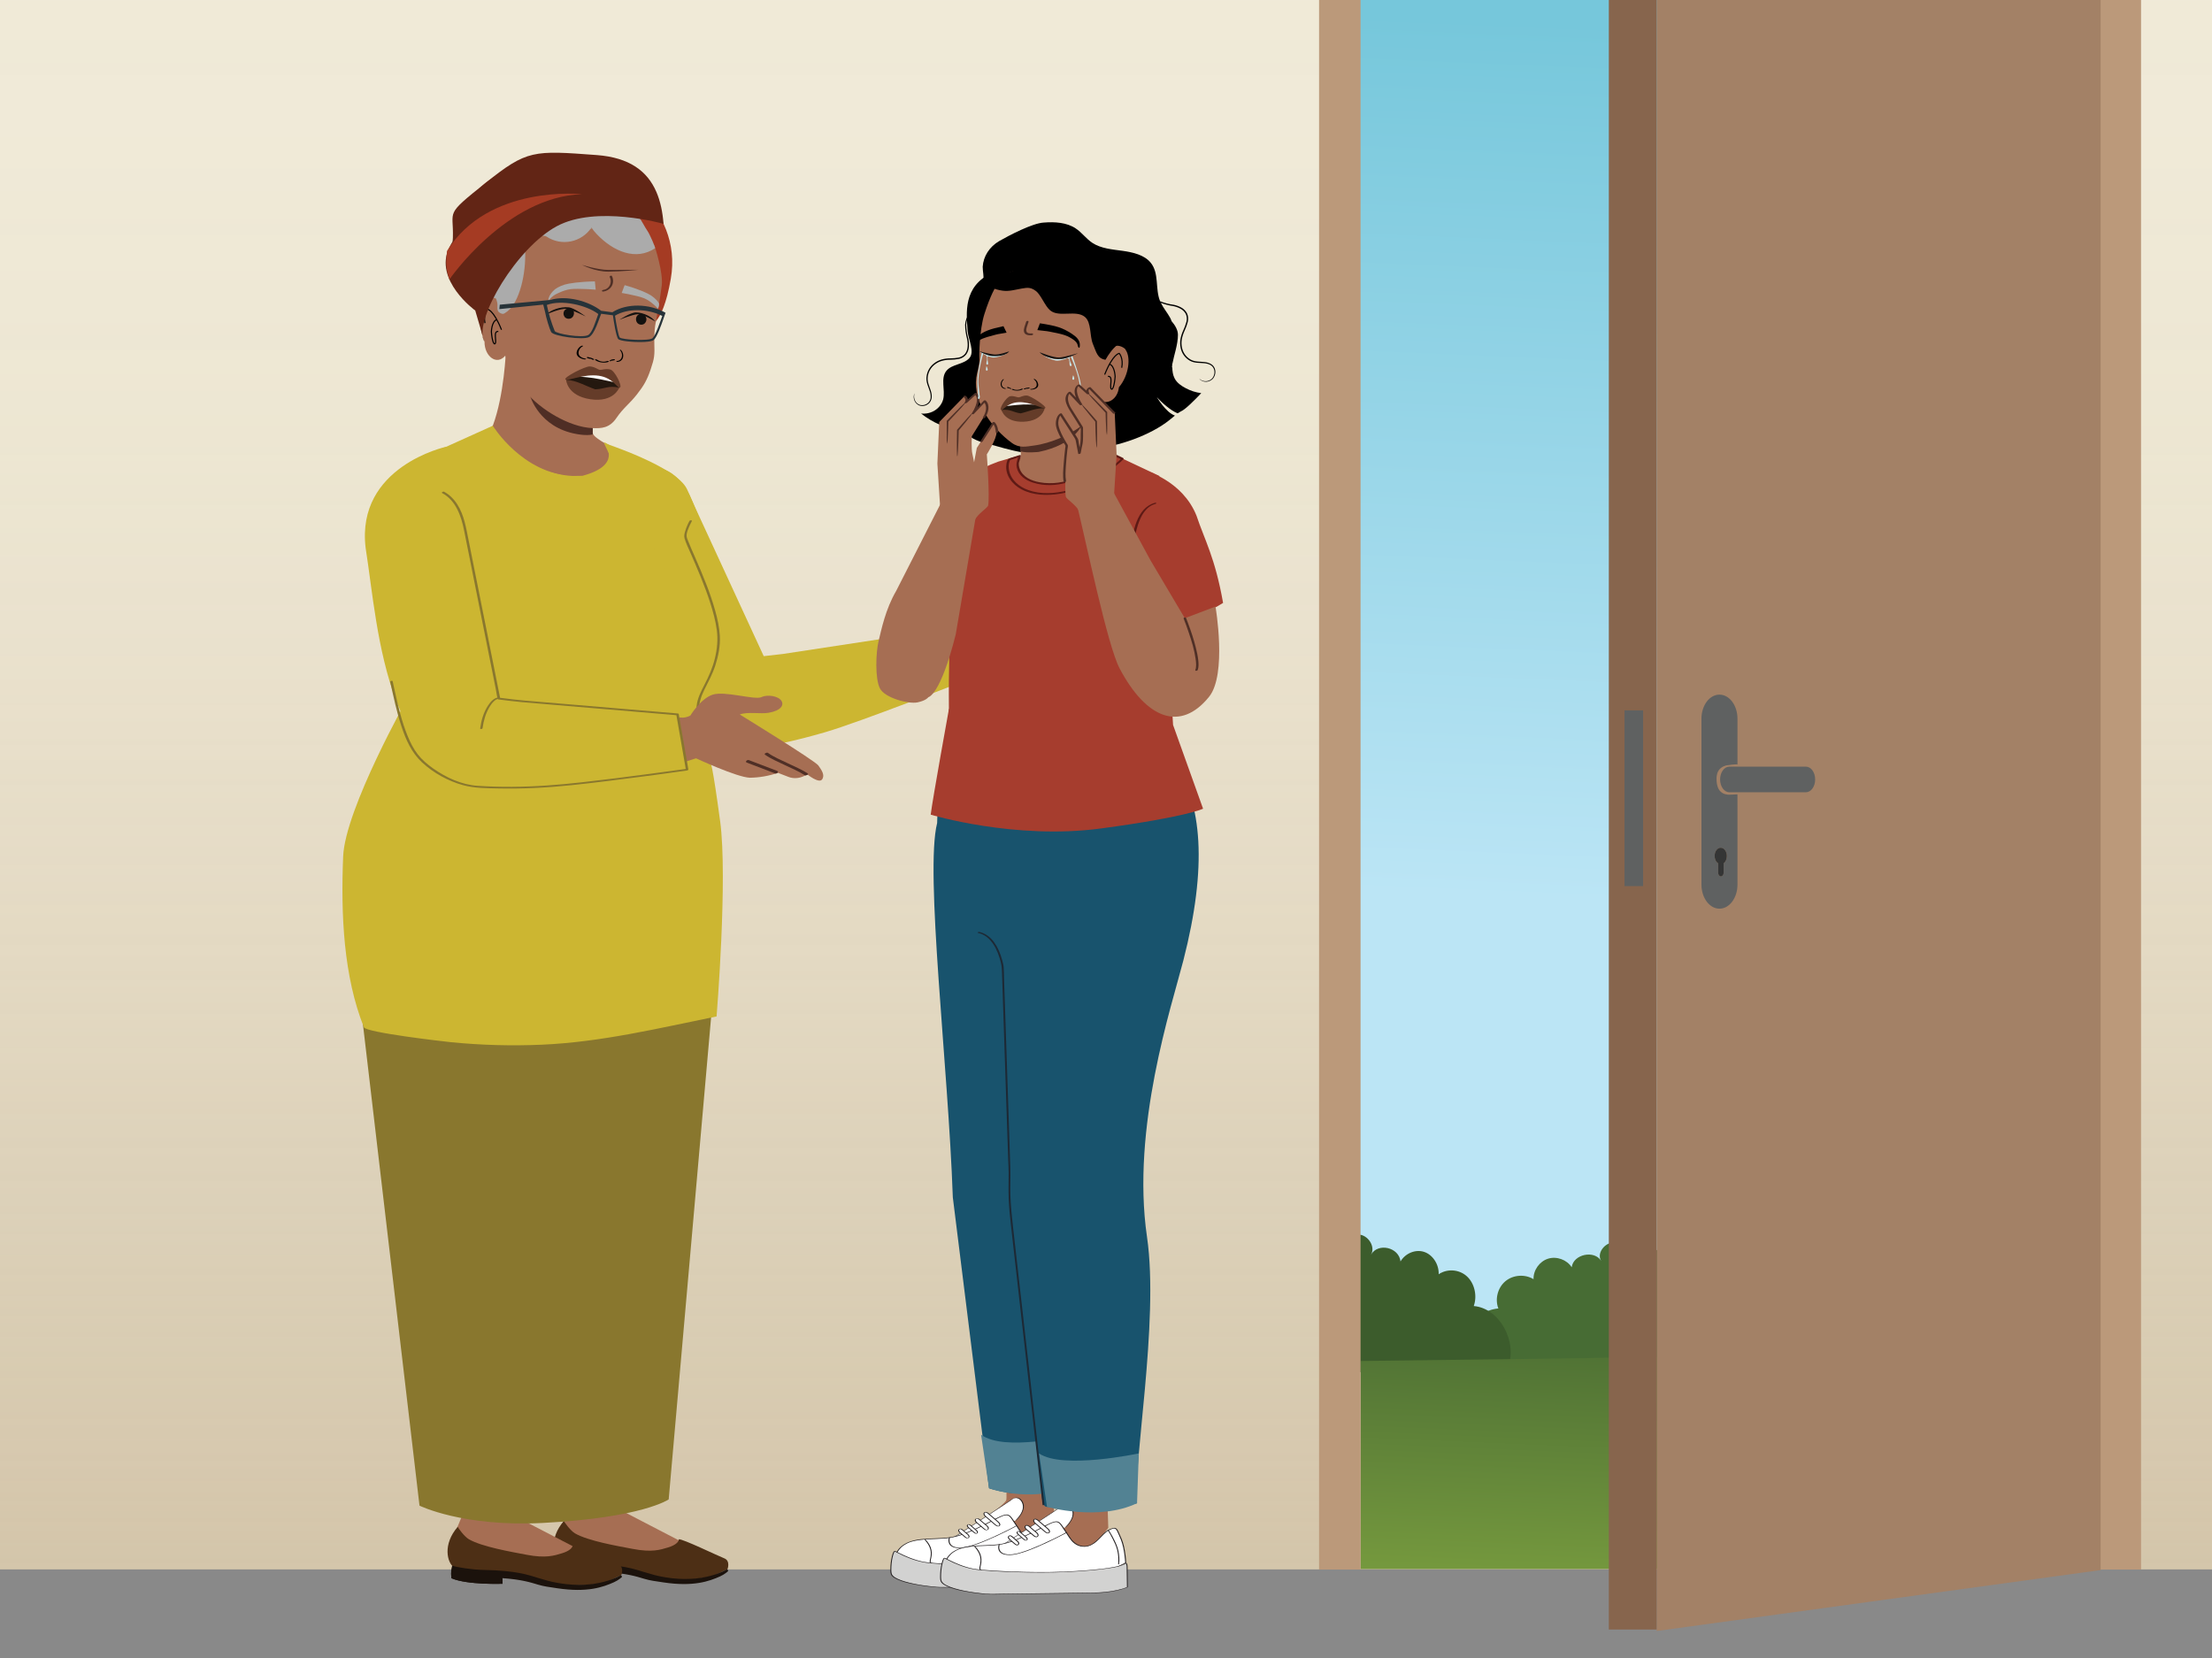 <?xml version="1.0" encoding="UTF-8"?>
<svg xmlns="http://www.w3.org/2000/svg" xmlns:xlink="http://www.w3.org/1999/xlink" viewBox="0 0 1334 1000">
  <rect x="0" y="0" width="1334" height="1000" fill="#808080" stroke="none"/>
  <defs>
    <style>
      .cls-1 {
        fill: #3c5c2c;
      }

      .cls-2 {
        fill: #622515;
      }

      .cls-3 {
        fill: #13110f;
      }

      .cls-4 {
        fill: #18536d;
      }

      .cls-5 {
        fill: #151312;
      }

      .cls-6 {
        fill: #273339;
      }

      .cls-7 {
        fill: #476c34;
      }

      .cls-8 {
        fill: #010101;
      }

      .cls-9 {
        fill: #5f6161;
      }

      .cls-10 {
        fill: url(#linear-gradient-3);
      }

      .cls-11 {
        fill: url(#linear-gradient-2);
      }

      .cls-12 {
        fill: #653c29;
      }

      .cls-13 {
        fill: #231f20;
      }

      .cls-14 {
        fill: #ababab;
      }

      .cls-15 {
        fill: #a63d2e;
      }

      .cls-16 {
        fill: #4d2f15;
      }

      .cls-17 {
        fill: #1d2935;
      }

      .cls-18 {
        fill: none;
        stroke: #010101;
        stroke-miterlimit: 10;
        stroke-width: .67px;
      }

      .cls-19 {
        fill: #a66e53;
      }

      .cls-20 {
        fill: url(#linear-gradient);
        opacity: .5;
      }

      .cls-21 {
        fill: #898989;
      }

      .cls-22 {
        fill: #1b120c;
      }

      .cls-23 {
        fill: #fff;
      }

      .cls-24 {
        fill: #5e1a15;
      }

      .cls-25 {
        fill: #528293;
      }

      .cls-26 {
        fill: #d2d2d1;
      }

      .cls-27 {
        fill: #ccb631;
      }

      .cls-28 {
        fill: #4f2f26;
      }

      .cls-29 {
        fill: #f2ebd1;
      }

      .cls-30 {
        fill: #24180f;
      }

      .cls-31 {
        fill: #bb997a;
      }

      .cls-32 {
        fill: #a53b23;
      }

      .cls-33 {
        fill: #343535;
      }

      .cls-34 {
        fill: #a38166;
      }

      .cls-35 {
        fill: #c8e8eb;
      }

      .cls-36 {
        fill: #87654d;
      }

      .cls-37 {
        fill: #4f2e25;
      }

      .cls-38 {
        fill: #89772e;
      }
    </style>
    <linearGradient id="linear-gradient" x1="-1074.5" y1="3272.25" x2="110.94" y2="3272.25" gradientTransform="translate(-2673.4 952.36) rotate(90) scale(1 -1)" gradientUnits="userSpaceOnUse">
      <stop offset="0" stop-color="#f0ebe0"/>
      <stop offset=".18" stop-color="#eee8dd" stop-opacity=".99"/>
      <stop offset=".33" stop-color="#e8e1d4" stop-opacity=".97"/>
      <stop offset=".46" stop-color="#ded4c5" stop-opacity=".93"/>
      <stop offset=".59" stop-color="#d0c2b0" stop-opacity=".88"/>
      <stop offset=".72" stop-color="#bdab95" stop-opacity=".82"/>
      <stop offset=".84" stop-color="#a78e73" stop-opacity=".73"/>
      <stop offset=".96" stop-color="#8d6d4d" stop-opacity=".64"/>
      <stop offset="1" stop-color="#83603d" stop-opacity=".6"/>
    </linearGradient>
    <linearGradient id="linear-gradient-2" x1="973.49" y1="838.7" x2="1016.24" y2="-176.41" gradientUnits="userSpaceOnUse">
      <stop offset=".29" stop-color="#bbe5f5"/>
      <stop offset=".81" stop-color="#76c7db"/>
    </linearGradient>
    <linearGradient id="linear-gradient-3" x1="1037.25" y1="960.82" x2="1044.45" y2="789.84" gradientUnits="userSpaceOnUse">
      <stop offset=".01" stop-color="#769a3e"/>
      <stop offset=".98" stop-color="#496b33"/>
    </linearGradient>
  </defs>
  <g id="Layer_1" data-name="Layer 1">
    <polyline class="cls-29" points="1386.05 1042.71 1386.05 -139.43 -188.35 -139.43 -188.35 1042.71"/>
    <polyline class="cls-20" points="1386.05 1059.39 -188.35 1059.39 -188.35 -126.05 1386.05 -126.05"/>
    <rect class="cls-11" x="803.38" y="-39.45" width="378.84" height="839.11"/>
    <path class="cls-7" d="M1128.92,828.58c4.65-5.03,9.57-10.71,9.71-17.56.14-6.84-7.74-13.68-13.45-9.9,1.66-4.11.1-9.27-3.54-11.79-3.65-2.52-9.02-2.14-12.28.87-1.85-9.93-17.02-13.84-23.44-6.05.6-3.88-4.87-6.48-8.28-4.54-3.41,1.94-4.58,6.37-4.3,10.29-2.23-4.58-7.46-7.5-12.53-7-5.07.5-9.63,4.39-10.92,9.32-.49-4.33-1.2-9.11-4.54-11.91-3.34-2.8-9.99-1.21-9.91,3.14,1-6.16-2.43-12.78-8.04-15.51-5.61-2.73-12.94-1.35-17.17,3.24-.82-6.04-3.08-12.33-8.09-15.79-5.01-3.47-13.21-2.56-15.76,2.97-2.88-4.72-7.51-9.04-13.04-9.03-5.53,0-10.67,6.56-7.67,11.21-4.09-6.82-16.83-4.13-17.82,3.76-2.94-4.56-9.07-6.78-14.25-5.16-5.18,1.62-8.95,6.94-8.77,12.36-5.15-3.17-12.3-2.66-16.95,1.21-4.65,3.87-6.45,10.81-4.26,16.45-15.48,1.24-26.78,19.83-20.76,34.14"/>
    <path class="cls-1" d="M888.78,787.7c2.22-6.18.47-13.76-4.17-17.96-4.63-4.2-11.8-4.72-16.98-1.22.22-5.93-3.53-11.72-8.71-13.46s-11.33.73-14.31,5.73c-.94-8.62-13.69-11.48-17.83-4,3.03-5.1-2.07-12.24-7.62-12.21-5.54.03-10.2,4.78-13.12,9.96-1.17-2.79-3.56-4.48-6.29-5.12v78.73l109.61-3.26c6.12-15.69-5.09-35.94-20.59-37.2Z"/>
    <path class="cls-10" d="M1260.48,946.32h-439.95v-125.49l136.36-1.72c17.51-.94,152.1-.56,169.61.35l133.98,1.37v125.49Z"/>
    <polyline class="cls-21" points="-185.79 1085.13 1379.35 1085.13 1379.35 946.53 -185.79 946.53"/>
    <rect class="cls-31" x="1260.48" y="-39.45" width="30.73" height="986.07"/>
    <rect class="cls-31" x="795.5" y="-39.45" width="25.02" height="986.07"/>
    <polygon class="cls-34" points="999.07 -71.95 1266.83 -37.99 1266.83 946.94 999.07 983.68 999.07 -71.95"/>
    <rect class="cls-36" x="970.23" y="-71.98" width="28.84" height="1054.77"/>
    <g>
      <path class="cls-9" d="M1042.89,462.39h46.25c3.06,0,5.54,3.45,5.54,7.71h0c0,4.26-2.48,7.71-5.54,7.71h-46.25c-3.06,0-5.54-3.45-5.54-7.71h0c0-4.26,2.48-7.71,5.54-7.71Z"/>
      <path class="cls-9" d="M1042.78,479.3c-.34,0-.68-.03-1.02-.06-2.02-.22-4.11-1.2-5.31-3.39-.67-1.22-1-2.73-1.16-4.23-.18-1.72-.14-3.51.34-5.12.86-2.92,3.2-4.25,5.34-4.87.51-.15,6.86-.94,6.86-.5v-27.67c0-8.02-4.86-14.52-10.85-14.52h-.03c-5.99,0-10.85,6.5-10.85,14.52v100.05c0,8.02,4.86,14.52,10.85,14.52h.03c5.99,0,10.85-6.5,10.85-14.52v-47.42c0-2.34,0-4.68-.02-7.01-1.68-.02-3.37.26-5.04.22ZM1039.49,520.66v5.67c0,1.23-.75,2.23-1.67,2.23-.91-.02-1.64-1.01-1.64-2.23v-5.67c-1.33-.82-2.16-2.61-2.13-4.56.04-2.71,1.72-4.86,3.75-4.8s3.63,2.3,3.59,5.01c.01,1.81-.72,3.48-1.9,4.35Z"/>
    </g>
    <rect class="cls-9" x="979.7" y="428.45" width="11.21" height="105.98"/>
    <path class="cls-33" d="M1039.49,520.66v5.67c0,1.23-.75,2.23-1.67,2.23-.91-.02-1.64-1.01-1.64-2.23v-5.67c-1.33-.82-2.16-2.61-2.13-4.56.04-2.71,1.72-4.86,3.75-4.8s3.63,2.3,3.59,5.01c.01,1.81-.72,3.48-1.9,4.35Z"/>
  </g>
  <g id="Layer_2" data-name="Layer 2">
    <path class="cls-27" d="M395.14,400.9c5.83,11.95,14.22,30.39,24.63,39.06,8.38,6.98,26.86,12.97,40.71,10.44,8-1.46,18.42-3.39,36.94-8.73,20.74-5.98,83.5-30.72,83.5-30.72l-13.39-31.05-95.55,14.54-11.39,1.29-43.63-94.58s-6.05-15.49-18.06-18.5"/>
    <path class="cls-19" d="M635.77,917.09s-19.49,25.93-31.66,25.49c-12.17-.44-38.27-7.13-38.27-7.13,0,0,37.56-24.93,40.92-30.46,1.84-3.03-6.94-102-10.33-150.53-2.36-33.71-1.51-60.44-1.51-60.44l55.72,7.71-4.41,48.43,1.97,9.46c1.03,4.94,2.39,13.7,2.52,18.75.34,13.67-3.87,36.48-4.76,43.41-1.5,11.75-3.74,26-4.39,30.12l-6.24,51.79.44,13.38Z"/>
    <g>
      <path class="cls-23" d="M612.64,916.99s5.73-5.34,4.34-9.92c-1.4-4.59-5.26-4.04-6.58-2.88-1.32,1.17-35.56,23.32-35.56,23.32"/>
      <path class="cls-13" d="M612.9,916.97c1.61-1.5,3.03-3.41,3.9-5.44.64-1.5.93-3.16.41-4.74-.47-1.42-1.37-2.77-2.82-3.3-1.61-.6-3.22-.04-4.47.88-.95.69-1.94,1.33-2.91,1.99-3.88,2.59-7.78,5.14-11.69,7.68-4.43,2.89-8.87,5.78-13.31,8.66-1.63,1.06-3.26,2.11-4.88,3.17-.77.5-1.69.95-2.4,1.55-.03.03-.07.05-.11.07-.24.16.33.1.44.03,1.88-1.22,3.77-2.44,5.65-3.66,4.13-2.68,8.26-5.36,12.38-8.05,4.09-2.67,8.19-5.34,12.26-8.04,1.32-.87,2.64-1.75,3.95-2.64.76-.52,1.57-1.29,2.47-1.53,3.27-.86,5.43,2.9,5.11,5.72s-2.19,5.32-4.09,7.27c-.13.14-.26.27-.4.4-.13.12.41.07.52-.03h0Z"/>
    </g>
    <g>
      <path class="cls-23" d="M648.9,938.48s-.34-9.19-3.03-15.11c-2.69-5.92-2.37-6.83-6.76-4.97-4.38,1.86-8.04,10.03-15.06,10.12-5.02.06-7.57-3.15-9.78-6.58-.88-1.37-1.7-2.78-2.61-4.02-3.16-4.36-3.02-5.99-10.64-2.1-7.62,3.89-20.36,10.89-29.66,11.73-9.3.84-11.67.17-19.49,1.53-7.82,1.36-10.53,6.44-10.53,6.44,0,0-5.97,7.24,2.27,11.04,8.24,3.81,82.46,3.14,82.46,3.14l22.82-11.23Z"/>
      <path class="cls-13" d="M649.19,938.45c-.06-1.67-.24-3.34-.46-4.99-.42-3.2-1.05-6.45-2.27-9.46-.6-1.48-1.26-2.95-1.95-4.39-.35-.72-.73-1.58-1.45-2.01-.62-.38-1.38-.28-2.05-.1-1.07.29-2.16.73-3.09,1.32-2.15,1.37-3.78,3.47-5.59,5.23-2.04,2-4.44,3.89-7.38,4.22-3.51.39-6.49-1.26-8.64-3.93-1.08-1.34-1.97-2.82-2.89-4.28-.87-1.38-1.81-2.7-2.74-4.03-.98-1.41-2.03-2.74-3.92-2.58-1.21.1-2.38.59-3.48,1.07-1.54.68-3.03,1.48-4.53,2.25-6.29,3.25-12.63,6.55-19.37,8.77-1.62.54-3.26,1-4.93,1.35-1.78.37-3.57.52-5.37.66-3.09.23-6.19.28-9.28.44-5.81.3-12.24.93-16.7,5.06-.59.54-1.13,1.14-1.6,1.79-.12.17-.24.35-.35.52-.05.08-.09.15-.06.11-.73,1.06-1.38,2.11-1.77,3.34-.64,2.05-.39,4.22,1.1,5.85,1.11,1.21,2.63,2.07,4.21,2.5,2.4.65,4.93.88,7.4,1.12,3.81.37,7.63.59,11.45.78,4.62.22,9.25.38,13.88.49,4.89.13,9.78.21,14.66.27,4.59.06,9.18.09,13.77.11,3.78.02,7.56.02,11.34.01,2.4,0,4.8-.01,7.21-.03.51,0,1.03,0,1.54-.01.34-.01.6-.18.9-.33l9.44-4.65c3.64-1.79,7.28-3.58,10.92-5.38.63-.31,1.25-.62,1.88-.93.35-.17.04-.46-.25-.32-2.22,1.1-4.45,2.19-6.67,3.29l-11.66,5.74-3.79,1.86c-.23.11-.45.23-.68.34.18-.08.14-.02-.02-.03-1.43-.11-2.92.02-4.36.03-3.06.01-6.11.02-9.17.02-4.14,0-8.29-.02-12.43-.05-4.73-.04-9.46-.09-14.19-.17s-9.56-.2-14.33-.36c-4.28-.14-8.56-.32-12.83-.59-3.29-.21-6.58-.45-9.85-.89-2.41-.32-4.77-.67-6.78-2.14-2.01-1.47-2.84-3.7-2.23-6.1.34-1.33,1.01-2.48,1.79-3.59.55-.79,1.09-1.54,1.79-2.22,2.07-2.02,4.76-3.31,7.57-3.95,6.11-1.39,12.45-1.09,18.66-1.57,3.35-.26,6.54-.89,9.73-1.93,3.38-1.11,6.67-2.5,9.9-4s6.12-2.98,9.14-4.54c1.4-.72,2.79-1.46,4.21-2.14,1.25-.6,2.6-1.27,4-1.43,2-.23,3,1.54,3.99,2.98s1.97,2.87,2.9,4.35c.86,1.37,1.74,2.75,2.81,3.97,2.06,2.33,4.78,3.67,7.92,3.57,2.73-.09,5.15-1.44,7.18-3.19s3.67-3.83,5.7-5.55c.91-.78,1.88-1.32,2.99-1.76.72-.28,1.74-.74,2.5-.34s1.15,1.4,1.49,2.12c.67,1.45,1.35,2.91,1.93,4.4,1.18,2.99,1.78,6.2,2.19,9.37.2,1.57.37,3.15.43,4.73.01.29.59.2.58-.05Z"/>
    </g>
    <g>
      <path class="cls-23" d="M644.6,939.27s.9-6.33-1.79-12.25c-2.69-5.92-4.49-8.21-4.49-8.21"/>
      <path class="cls-13" d="M644.89,939.24c.37-2.65.14-5.5-.42-8.1-.51-2.35-1.46-4.5-2.52-6.64-.71-1.44-1.47-2.87-2.31-4.24-.33-.53-.66-1.08-1.05-1.57-.14-.18-.69.03-.53.24,1.2,1.53,2.1,3.35,2.98,5.07,1.05,2.07,2.07,4.18,2.65,6.44.5,1.94.74,3.94.76,5.94.01.97,0,1.96-.14,2.92-.04.26.55.17.58-.06h0Z"/>
    </g>
    <g>
      <path class="cls-23" d="M561.82,942.71c-3.1-.32,3.61-6.23-3.92-14.08"/>
      <path class="cls-13" d="M561.93,942.54c-.47-.05-.69-.34-.7-.81,0-.66.21-1.34.35-1.98.46-2.19.5-4.39-.3-6.52-.67-1.78-1.81-3.35-3.11-4.72-.15-.15-.69.06-.53.23,2.15,2.26,3.75,5.07,3.72,8.26-.01,1-.17,1.98-.38,2.95-.14.63-.34,1.3-.32,1.95s.46.91,1.06.98c.24.03.6-.3.22-.35h0Z"/>
    </g>
    <g>
      <path class="cls-23" d="M602.71,920.2l.05-.06c.43-.48.1-1.46-.74-2.18l-6.07-5.21c-.84-.72-1.88-.92-2.32-.45l-.05.06c-.43.48-.1,1.46.74,2.18l6.07,5.21c.84.72,1.88.92,2.32.45Z"/>
      <path class="cls-13" d="M602.97,920.2c.74-.81-.17-1.91-.8-2.46l-1.6-1.37-4.14-3.56c-.72-.62-1.72-1.23-2.68-.79-.56.25-.75.81-.57,1.38.16.51.52.93.92,1.28,1.25,1.08,2.51,2.16,3.77,3.24l1.91,1.64c.65.56,1.39,1.13,2.31,1.04.31-.03.63-.14.85-.36s-.33-.21-.46-.08c-.2.2-.47.16-.72.09-.38-.1-.74-.31-1.04-.55-.11-.09-.21-.18-.31-.26l-1.66-1.43c-1.3-1.12-2.61-2.24-3.91-3.36-.11-.09-.22-.19-.33-.28-.44-.4-1.01-1.14-.78-1.78s.99-.32,1.41-.1c.26.14.48.32.7.51,1.25,1.08,2.51,2.15,3.76,3.23l1.79,1.53c.56.48,1.19,1.01,1.27,1.79.03.26-.04.47-.22.66-.09.1.08.16.15.16.14,0,.29-.05.38-.15Z"/>
    </g>
    <g>
      <path class="cls-23" d="M595.66,922.52l.21-.23c.4-.44.1-1.34-.66-1.99l-4.54-3.86c-.76-.65-1.72-.82-2.12-.37l-.21.23c-.4.44-.1,1.34.66,1.99l4.54,3.86c.76.65,1.72.82,2.12.37Z"/>
      <path class="cls-13" d="M595.92,922.5c.11-.12.23-.23.31-.37.12-.2.12-.45.08-.68-.11-.5-.46-.93-.84-1.26-.36-.31-.72-.61-1.08-.92-1.11-.94-2.22-1.89-3.33-2.83-.68-.58-1.6-1-2.47-.57-.31.16-.65.52-.7.88-.08.59.34,1.17.75,1.55.32.29.66.56.98.84l1.89,1.61,1.54,1.31c.6.51,1.31.96,2.14.79.26-.05.54-.15.72-.35.09-.09-.08-.1-.14-.1-.12,0-.3.05-.38.14-.14.15-.31.12-.5.07-.31-.07-.6-.21-.85-.39-.14-.1-.27-.21-.4-.32l-1.36-1.16c-.98-.83-1.96-1.67-2.94-2.5-.52-.45-1.26-1.37-.66-2.04.08-.08.17-.23.28-.26.24-.07.59.08.79.18.27.13.51.3.74.5,1.01.86,2.02,1.72,3.03,2.58.43.36.86.73,1.29,1.09.18.15.35.3.5.48.3.36.63.98.37,1.44-.07.12-.18.22-.27.32-.08.09.08.1.14.1.11,0,.3-.05.38-.14Z"/>
    </g>
    <g>
      <path class="cls-23" d="M589.15,924.76l.27-.29c.27-.29-.06-1.01-.74-1.6l-3.22-2.79c-.68-.59-1.46-.84-1.73-.54l-.27.29c-.27.29.06,1.01.74,1.6l3.22,2.79c.68.59,1.46.84,1.73.54Z"/>
      <path class="cls-13" d="M589.41,924.75c.18-.19.39-.35.39-.63,0-.44-.37-.88-.66-1.17-.27-.27-.57-.5-.85-.75l-2.5-2.17c-.55-.48-1.37-.99-2.11-.63-.13.06-.22.16-.32.26-.09.09-.2.18-.25.3-.16.36.14.8.34,1.07.27.36.64.64.98.93l1.42,1.24,1.16,1.01c.49.42,1.12.88,1.8.79.21-.03.43-.1.59-.25.09-.09-.08-.12-.14-.12-.13,0-.29.05-.38.14-.04.04,0,0,.02,0h.04s.05-.02.01-.02c0,0,.07,0-.02,0-.08,0-.15-.02-.23-.04-.22-.06-.43-.17-.63-.3-.17-.11-.33-.24-.49-.38l-1.02-.88c-.7-.61-1.4-1.21-2.1-1.82-.32-.28-.63-.62-.77-1.03-.05-.13-.08-.3-.02-.43.05-.09.14-.17.21-.24.03-.03.07-.06.1-.1.02-.03.02,0,0,0h0c-.08.02-.1.03-.06.02,0,0,0,0,.03,0,.19,0,.37.08.54.16.27.13.52.31.75.51.76.66,1.52,1.32,2.29,1.98.29.25.58.5.86.75.26.22.49.47.66.77.13.23.29.58.08.8-.08.08-.16.17-.24.25-.09.1.08.12.14.12.13,0,.29-.05.38-.14Z"/>
    </g>
    <g>
      <path class="cls-23" d="M583.96,927.52l.32-.35c.33-.36.04-1.13-.65-1.71l-3.22-2.78c-.68-.59-1.51-.78-1.83-.42l-.32.35c-.33.36-.04,1.13.65,1.71l3.22,2.78c.68.59,1.51.78,1.83.42Z"/>
      <path class="cls-13" d="M584.22,927.5c.16-.18.41-.37.47-.62.1-.43-.17-.86-.43-1.18s-.62-.59-.94-.87c-.86-.74-1.72-1.48-2.57-2.22-.59-.51-1.42-.9-2.18-.53-.24.12-.44.36-.6.57-.25.32-.09.77.1,1.08.26.43.65.74,1.02,1.06l1.44,1.24,1.21,1.04c.52.45,1.16.84,1.88.71.22-.04.46-.13.62-.29.09-.09-.08-.1-.14-.1-.12,0-.29.05-.38.14-.02.02-.04.04-.07.06,0,0,.04-.02.05-.02-.02-.01-.16,0-.21-.02-.23-.04-.46-.14-.66-.26-.18-.11-.35-.24-.51-.38l-1.06-.92c-.71-.61-1.43-1.2-2.12-1.83-.33-.3-.64-.7-.7-1.15-.04-.32.14-.48.34-.7.03-.03.05-.06.08-.09.01-.01.05-.03.06-.05.02-.03-.01.03-.03.01.02.01.16,0,.21.02.11.02.22.05.32.09.29.12.56.3.79.5.78.67,1.57,1.35,2.35,2.03.27.24.55.47.82.71.29.25.56.56.69.93.06.16.11.35.06.52-.03.12-.1.19-.18.28l-.24.26c-.09.09.08.1.14.1.12,0,.3-.05.38-.14Z"/>
    </g>
    <path class="cls-13" d="M572.32,927.43c-.61,1.58-.34,3.57.95,4.73,1.47,1.32,3.67,1.55,5.55,1.54,1.66,0,3.29-.29,4.9-.68,4.08-1,8.03-2.57,11.89-4.21,3.87-1.65,7.68-3.44,11.45-5.31,2.01-1,4.01-2.01,5.98-3.08.34-.18-.16-.31-.36-.2-.02.01.06-.03-.03.02s-.18.1-.28.15c-.31.17-.63.33-.94.5-1.1.58-2.21,1.15-3.32,1.71-3.48,1.75-7,3.44-10.56,5.01-3.86,1.71-7.78,3.33-11.83,4.54-1.62.48-3.27.91-4.96,1.12-1.96.23-4.23.21-6.02-.7-1.93-.98-2.59-3.22-1.83-5.19.08-.21-.5-.14-.58.06h0Z"/>
    <g>
      <path class="cls-26" d="M648.9,938.48s.83.29.86,2.58.15,12.03.15,12.03c0,0-7.26,3.29-20.21,3.46-12.95.17-55.65.71-61.71.79-6.07.08-29.95-2.83-30.59-8.52-.64-5.69,1.25-13.56,2.24-13.26,1,.3,10.44,5.98,20.1,6.96,9.66.97,31.87,1.98,47.52,1.52,15.65-.46,39.46-2.3,41.64-5.56Z"/>
      <path class="cls-13" d="M648.67,938.61c.78.3.79,1.9.8,2.52.02.92.02,1.83.04,2.75.03,2.48.06,4.96.1,7.45,0,.61.02,1.22.02,1.83l.18-.18c-1.91.86-4.01,1.38-6.04,1.85-4.92,1.12-9.95,1.51-14.99,1.58-7.1.09-14.21.18-21.31.27-8.4.11-16.8.22-25.21.32l-9.53.12c-1.81.02-3.64.09-5.45.05-3.24-.07-6.48-.46-9.69-.91-3.93-.56-7.87-1.27-11.68-2.39-1.61-.47-3.22-1.01-4.73-1.75-1.06-.52-2.18-1.14-2.92-2.09-.29-.37-.49-.78-.57-1.24-.21-1.26-.16-2.61-.11-3.88.11-2.42.44-4.87,1.12-7.2.2-.69.51-1.28.8-1.93.13-.28.14.1-.07-.1.04.04.12.03.16.06.16.12.4.19.58.28,1.61.8,3.21,1.62,4.85,2.36,4.96,2.23,10.13,3.86,15.56,4.37,9.84.92,19.76,1.27,29.64,1.46,10.59.2,21.16-.03,31.72-.77,4.95-.35,9.91-.78,14.83-1.46,3.42-.47,7.04-.92,10.28-2.19.74-.29,1.64-.65,2.11-1.33.14-.2-.43-.14-.53,0-.52.75-1.64,1.09-2.46,1.36-1.6.53-3.27.87-4.93,1.18-4.62.84-9.31,1.33-13.99,1.74-10.51.92-21.06,1.32-31.61,1.24-10.63-.08-21.29-.45-31.89-1.28-2.14-.17-4.29-.32-6.41-.7-2.98-.54-5.89-1.45-8.71-2.54-2.16-.84-4.26-1.8-6.33-2.84-.62-.31-1.24-.63-1.87-.94-.29-.14-.6-.34-.93-.26-.44.1-.67.54-.85.92-.36.76-.58,1.59-.78,2.41-.59,2.45-.89,4.99-.9,7.5,0,1.48-.12,3.05.92,4.21.83.92,1.99,1.54,3.1,2.06,3.3,1.54,6.96,2.37,10.52,3.07,3.77.74,7.59,1.28,11.42,1.63,4.7.42,9.42.2,14.13.14,8.07-.1,16.15-.21,24.22-.31s15.82-.2,23.73-.3c4.1-.05,8.19-.07,12.27-.55,3.82-.45,7.65-1.19,11.28-2.45.49-.17.98-.34,1.45-.56.08-.04.18-.08.18-.18-.05-3.99-.08-7.98-.15-11.97-.01-.72-.04-2.35-.92-2.69-.16-.06-.68.18-.46.26Z"/>
    </g>
    <path class="cls-13" d="M569.8,944.63c.11.87.77,1.49,1.33,2.11.71.77,1.41,1.54,2.12,2.3,1.41,1.54,2.82,3.07,4.23,4.61.81.88,1.62,1.76,2.43,2.65.16.17.7-.05.53-.24-2.78-3.03-5.56-6.06-8.35-9.09-.66-.71-1.58-1.47-1.71-2.49-.03-.23-.61-.09-.57.15h0Z"/>
    <path class="cls-19" d="M668.38,921.48s-19.49,25.93-31.66,25.49c-12.17-.44-38.27-7.13-38.27-7.13,0,0,37.56-24.93,40.92-30.46,1.84-3.03-6.94-102-10.33-150.53-2.36-33.71-1.51-60.44-1.51-60.44l55.72,7.71-4.41,48.43,1.97,9.46c1.03,4.94,2.39,13.7,2.52,18.75.34,13.67-3.87,36.48-4.76,43.41-1.5,11.75-3.74,26-4.39,30.12l-6.24,51.79.44,13.38Z"/>
    <g>
      <path class="cls-23" d="M642.63,921.13s5.73-5.34,4.34-9.92-5.26-4.04-6.58-2.88c-1.32,1.17-35.56,23.32-35.56,23.32"/>
      <path class="cls-13" d="M642.89,921.12c1.61-1.5,3.03-3.41,3.9-5.44.64-1.5.93-3.16.41-4.74-.47-1.42-1.37-2.77-2.82-3.3-1.61-.6-3.22-.04-4.47.88-.95.69-1.94,1.33-2.91,1.99-3.88,2.59-7.78,5.14-11.69,7.68-4.43,2.89-8.87,5.78-13.31,8.66-1.63,1.06-3.26,2.11-4.88,3.17-.77.5-1.69.95-2.4,1.55-.03.03-.07.05-.11.07-.24.16.33.1.44.03,1.88-1.22,3.77-2.44,5.65-3.66,4.13-2.68,8.26-5.36,12.38-8.05,4.09-2.67,8.19-5.34,12.26-8.04,1.32-.87,2.64-1.75,3.95-2.64.76-.52,1.57-1.29,2.47-1.53,3.27-.86,5.43,2.9,5.11,5.72-.32,2.78-2.19,5.32-4.09,7.27-.13.14-.26.27-.4.4-.13.12.41.07.52-.03h0Z"/>
    </g>
    <g>
      <path class="cls-23" d="M678.89,942.62s-.34-9.19-3.03-15.11c-2.69-5.92-2.37-6.83-6.76-4.97-4.38,1.86-8.04,10.03-15.06,10.12-5.02.06-7.57-3.15-9.78-6.58-.88-1.37-1.7-2.78-2.61-4.02-3.16-4.36-3.02-5.99-10.64-2.1-7.62,3.89-20.36,10.89-29.66,11.73-9.3.84-11.67.17-19.49,1.53-7.82,1.36-10.53,6.44-10.53,6.44,0,0-5.97,7.24,2.27,11.04,8.24,3.81,82.46,3.14,82.46,3.14l22.82-11.23Z"/>
      <path class="cls-13" d="M679.18,942.59c-.06-1.67-.24-3.34-.46-4.99-.42-3.2-1.05-6.45-2.27-9.46-.6-1.48-1.26-2.95-1.95-4.39-.35-.72-.73-1.58-1.45-2.01-.62-.38-1.38-.28-2.05-.1-1.07.29-2.16.73-3.09,1.32-2.15,1.37-3.78,3.47-5.59,5.23-2.04,2-4.44,3.89-7.38,4.22-3.51.39-6.49-1.26-8.64-3.93-1.08-1.34-1.97-2.82-2.89-4.28-.87-1.38-1.81-2.7-2.74-4.03-.98-1.41-2.03-2.74-3.92-2.58-1.21.1-2.38.59-3.48,1.07-1.54.68-3.03,1.48-4.53,2.25-6.29,3.25-12.63,6.55-19.37,8.77-1.62.54-3.26,1-4.93,1.35-1.78.37-3.57.52-5.37.66-3.09.23-6.19.28-9.28.44-5.81.3-12.24.93-16.7,5.06-.59.54-1.13,1.14-1.6,1.79-.12.17-.24.35-.35.52-.05.08-.09.15-.06.11-.72,1.05-1.37,2.09-1.77,3.32-.65,2.06-.4,4.24,1.09,5.87,1.11,1.21,2.63,2.07,4.21,2.5,2.4.65,4.93.88,7.4,1.12,3.81.37,7.63.59,11.45.78,4.62.22,9.25.38,13.88.49,4.89.13,9.78.21,14.66.27,4.59.06,9.18.09,13.77.11,3.78.02,7.56.02,11.34.01,2.4,0,4.8-.01,7.21-.03.51,0,1.03,0,1.54-.01.34-.01.6-.18.9-.33,3.15-1.55,6.29-3.1,9.44-4.65l10.92-5.38c.63-.31,1.25-.62,1.88-.93.35-.17.04-.46-.25-.32-2.22,1.1-4.45,2.19-6.67,3.29-3.89,1.91-7.77,3.83-11.66,5.74-1.26.62-2.53,1.24-3.79,1.86-.23.11-.45.23-.68.34.18-.08.14-.02-.02-.03-1.43-.11-2.92.02-4.36.03-3.06.01-6.11.02-9.17.02-4.16,0-8.32-.02-12.48-.05-4.71-.04-9.43-.09-14.14-.17s-9.56-.2-14.33-.36c-4.28-.14-8.56-.32-12.83-.59-3.29-.21-6.58-.45-9.85-.89-2.41-.32-4.77-.67-6.78-2.14-2.01-1.47-2.84-3.7-2.23-6.11.33-1.33,1.01-2.48,1.79-3.59.55-.79,1.09-1.54,1.79-2.22,2.07-2.02,4.76-3.31,7.57-3.95,6.11-1.39,12.45-1.09,18.66-1.57,3.35-.26,6.54-.89,9.73-1.93,3.38-1.11,6.67-2.5,9.9-4s6.12-2.98,9.14-4.54c1.4-.72,2.79-1.46,4.21-2.14,1.25-.6,2.6-1.27,4-1.43,2-.23,3,1.55,3.99,2.98s1.97,2.87,2.9,4.35c.86,1.37,1.74,2.75,2.81,3.97,2.06,2.33,4.78,3.67,7.92,3.57,2.73-.09,5.15-1.44,7.18-3.19s3.68-3.83,5.7-5.55c.91-.78,1.88-1.32,2.99-1.76.72-.28,1.74-.74,2.5-.34s1.15,1.4,1.49,2.12c.67,1.45,1.35,2.91,1.93,4.4,1.18,2.99,1.78,6.2,2.19,9.37.2,1.57.37,3.15.43,4.73.01.29.59.19.58-.05Z"/>
    </g>
    <g>
      <path class="cls-23" d="M674.59,943.41s.9-6.33-1.79-12.25c-2.69-5.92-4.49-8.21-4.49-8.21"/>
      <path class="cls-13" d="M674.88,943.33c.37-2.64.14-5.46-.42-8.05-.5-2.32-1.44-4.44-2.49-6.56-.72-1.47-1.49-2.92-2.35-4.31-.32-.52-.64-1.05-1.02-1.54-.11-.14-.61.1-.57.15,1.21,1.54,2.12,3.38,3,5.11,1.05,2.08,2.07,4.18,2.65,6.44.5,1.93.74,3.93.77,5.93.01.99,0,2-.14,2.98,0,.06.55.02.57-.15h0Z"/>
    </g>
    <g>
      <path class="cls-23" d="M591.82,946.85c-3.1-.32,3.61-6.23-3.92-14.08"/>
      <path class="cls-13" d="M591.92,946.67c-.47-.05-.69-.33-.7-.79,0-.66.21-1.34.35-1.98.46-2.19.5-4.4-.3-6.52-.67-1.78-1.81-3.35-3.11-4.72-.16-.17-.7.05-.53.24,2.15,2.26,3.75,5.06,3.71,8.25-.01,1-.17,1.98-.38,2.95-.13.63-.34,1.29-.32,1.94s.45.94,1.06,1.01c.25.03.6-.33.21-.37h0Z"/>
    </g>
    <g>
      <path class="cls-23" d="M632.7,924.34l.05-.06c.43-.48.1-1.46-.74-2.18l-6.07-5.21c-.84-.72-1.88-.92-2.32-.45l-.05.06c-.43.48-.1,1.46.74,2.18l6.07,5.21c.84.72,1.88.92,2.32.45Z"/>
      <path class="cls-13" d="M632.93,924.41c.76-.84-.09-1.95-.77-2.52-.53-.46-1.06-.91-1.59-1.37-1.39-1.19-2.77-2.38-4.16-3.57-.7-.6-1.71-1.26-2.67-.82-.57.26-.77.85-.58,1.43.16.51.52.94.92,1.29,1.25,1.08,2.5,2.15,3.75,3.22l1.93,1.66c.66.57,1.39,1.14,2.32,1.07.32-.03.62-.14.85-.37.09-.09.05-.2-.07-.25-.13-.05-.31.01-.41.11-.18.18-.46.15-.69.1-.38-.09-.74-.29-1.05-.53-.11-.09-.22-.19-.33-.28l-1.66-1.43-3.91-3.35c-.1-.09-.21-.17-.31-.27-.43-.39-1.03-1.13-.81-1.77.21-.6.98-.34,1.39-.13.27.14.5.32.73.51l3.75,3.22,1.79,1.54c.55.48,1.18.99,1.28,1.76.03.24-.02.44-.18.62-.09.1-.05.2.07.25.13.04.32-.01.41-.11Z"/>
    </g>
    <g>
      <path class="cls-23" d="M625.65,926.67l.21-.23c.4-.44.1-1.34-.66-1.99l-4.54-3.86c-.76-.65-1.72-.82-2.12-.37l-.21.23c-.4.44-.1,1.34.66,1.99l4.54,3.86c.76.65,1.72.82,2.12.37Z"/>
      <path class="cls-13" d="M625.89,926.75c.11-.12.24-.24.32-.39.12-.22.14-.48.09-.72-.1-.55-.48-1.01-.89-1.37-.34-.3-.69-.59-1.04-.88l-3.35-2.85c-.63-.53-1.57-1.06-2.4-.65-.34.17-.69.57-.74.95-.08.59.31,1.19.72,1.59.32.31.68.59,1.02.88l1.88,1.6,1.57,1.33c.59.5,1.29.98,2.1.86.28-.04.52-.15.72-.36.1-.1.04-.23-.07-.28-.14-.05-.31,0-.41.11-.32.34-1.02-.02-1.32-.21-.17-.11-.33-.24-.48-.37l-1.33-1.13-2.98-2.53c-.48-.41-1.2-1.27-.65-1.88.1-.11.18-.22.32-.26.23-.06.5.01.72.1.31.12.58.31.83.52,1,.85,2,1.7,2.99,2.55l1.32,1.12c.15.13.31.26.44.42.28.32.67.94.41,1.38-.07.11-.18.21-.26.3-.09.1-.04.23.07.28.13.05.31,0,.41-.11Z"/>
    </g>
    <g>
      <path class="cls-23" d="M619.14,928.9l.27-.29c.27-.29-.06-1.01-.74-1.6l-3.22-2.79c-.68-.59-1.46-.84-1.73-.54l-.27.29c-.27.29.06,1.01.74,1.6l3.22,2.79c.68.59,1.46.84,1.73.54Z"/>
      <path class="cls-13" d="M619.41,928.89c.18-.19.39-.35.39-.63,0-.44-.37-.88-.66-1.17-.27-.27-.57-.5-.85-.75-.83-.72-1.67-1.45-2.5-2.17-.55-.48-1.37-.99-2.11-.63-.13.06-.22.16-.32.26-.09.09-.2.18-.25.3-.16.36.14.8.34,1.07.27.36.64.64.98.93.47.41.95.82,1.42,1.24l1.16,1.01c.49.42,1.12.88,1.8.79.21-.03.43-.1.59-.25.09-.09-.08-.12-.14-.12-.13,0-.29.05-.38.14-.04.04,0,0,.02,0h.04s.05-.02.01-.02c0,0,.07,0-.02,0-.08,0-.15-.02-.23-.04-.22-.06-.43-.17-.63-.3-.17-.11-.33-.24-.49-.38l-1.02-.88c-.7-.61-1.4-1.21-2.1-1.82-.32-.28-.63-.62-.77-1.03-.05-.13-.08-.3-.02-.43.05-.09.14-.17.21-.24.03-.03.07-.06.1-.1.02-.03.02,0,0,0h0c-.08.02-.1.03-.06.02,0,0,0,0,.03,0,.19,0,.37.08.54.16.27.13.52.31.75.51.76.66,1.52,1.32,2.29,1.98.29.25.58.5.86.75.26.22.49.47.66.77.13.23.29.58.08.8-.08.08-.16.17-.24.25-.09.1.08.12.14.12.13,0,.29-.05.38-.14Z"/>
    </g>
    <g>
      <path class="cls-23" d="M613.95,931.67l.32-.35c.33-.36.04-1.13-.65-1.71l-3.22-2.78c-.68-.59-1.51-.78-1.83-.42l-.32.35c-.33.36-.04,1.13.65,1.71l3.22,2.78c.68.59,1.51.78,1.83.42Z"/>
      <path class="cls-13" d="M614.19,931.75c.18-.2.42-.39.49-.67.11-.43-.15-.9-.41-1.23-.27-.35-.64-.62-.98-.91-.87-.75-1.73-1.49-2.6-2.24-.54-.47-1.39-.95-2.11-.6-.15.07-.25.19-.36.31-.09.09-.18.18-.26.28-.26.35-.13.81.06,1.16.25.46.67.79,1.06,1.12l1.43,1.23,1.24,1.06c.5.43,1.15.87,1.84.77.23-.03.44-.13.6-.29.1-.1.04-.24-.08-.29-.14-.05-.3,0-.41.11-.01.01-.06.03-.09.04-.04,0,0,0-.07,0-.04,0-.07,0-.12,0-.21-.02-.42-.1-.6-.2-.21-.11-.4-.26-.58-.42l-1.04-.89c-.7-.6-1.41-1.21-2.11-1.81-.32-.28-.63-.66-.7-1.1-.05-.29.13-.42.32-.62.03-.03.05-.06.08-.09.02-.02.06-.04.09-.04.04,0,.02,0,.08,0,.04,0,.06,0,.1,0,.1.01.19.03.28.06.32.11.59.29.84.51.77.67,1.55,1.33,2.32,2,.29.25.57.49.86.74.26.23.51.51.64.83.06.15.12.34.08.5-.02.1-.08.15-.16.23l-.24.26c-.09.1-.04.24.08.29.14.05.31,0,.41-.11Z"/>
    </g>
    <path class="cls-13" d="M602.33,931.53c-.6,1.57-.39,3.54.87,4.72,1.41,1.33,3.57,1.59,5.43,1.61,1.69.02,3.34-.26,4.98-.65,4.07-.99,8.01-2.55,11.86-4.18s7.7-3.44,11.48-5.32c2.02-1,4.04-2.02,6.02-3.09.35-.19.03-.44-.24-.29-4.92,2.65-9.96,5.09-15.06,7.36-3.86,1.71-7.79,3.34-11.84,4.56-1.63.49-3.29.93-4.98,1.14-1.96.25-4.21.24-6.02-.63-1.3-.62-2.13-1.77-2.22-3.22-.04-.62.09-1.49.27-1.96.11-.29-.46-.25-.54-.04h0Z"/>
    <g>
      <path class="cls-26" d="M678.89,942.62s.83.29.86,2.58c.03,2.28.15,12.03.15,12.03,0,0-7.26,3.29-20.21,3.46-12.95.17-55.65.71-61.71.79s-29.95-2.83-30.59-8.52c-.64-5.69,1.25-13.56,2.24-13.26,1,.3,10.44,5.98,20.1,6.96s31.87,1.98,47.52,1.52,39.46-2.3,41.64-5.56Z"/>
      <path class="cls-13" d="M678.66,942.74c.78.3.79,1.91.8,2.53.02.92.02,1.83.04,2.75l.1,7.45c0,.61.02,1.22.02,1.83l.18-.17c-1.91.86-4.01,1.38-6.04,1.85-4.92,1.12-9.95,1.51-14.99,1.58-7.1.09-14.21.18-21.31.27-8.42.11-16.85.22-25.27.32l-9.47.12c-1.84.02-3.69.1-5.53.05-3.21-.08-6.43-.46-9.61-.91-3.95-.56-7.91-1.28-11.74-2.41-1.59-.47-3.18-1-4.67-1.73-1.08-.52-2.22-1.17-2.96-2.14-.27-.36-.45-.75-.53-1.19-.21-1.24-.16-2.57-.11-3.82.11-2.43.44-4.91,1.13-7.26.11-.39.24-.78.39-1.15.11-.28.34-.55.44-.82,0-.02.07-.06.07-.07-.02-.13.02.35-.17.02.02.03.13.04.16.06.16.12.4.19.58.28,1.61.8,3.21,1.62,4.85,2.36,4.96,2.23,10.13,3.86,15.56,4.36,9.84.92,19.76,1.27,29.64,1.46,10.59.2,21.16-.03,31.72-.77,4.95-.35,9.91-.78,14.83-1.46,3.42-.47,7.04-.92,10.28-2.19.74-.29,1.64-.65,2.11-1.33.13-.19-.43-.12-.53.02-.52.75-1.63,1.09-2.45,1.37-1.6.54-3.28.88-4.94,1.18-4.66.85-9.38,1.34-14.1,1.74-10.47.91-20.99,1.31-31.5,1.23-10.63-.08-21.29-.45-31.89-1.28-2.14-.17-4.29-.32-6.41-.7-2.98-.54-5.89-1.45-8.71-2.55-2.16-.84-4.26-1.8-6.33-2.84-.62-.31-1.24-.63-1.87-.94-.3-.14-.59-.33-.93-.25-.45.11-.67.53-.85.91-.36.76-.58,1.59-.78,2.41-.59,2.44-.89,4.99-.91,7.5,0,1.47-.12,3.05.92,4.21.83.92,1.99,1.54,3.09,2.05,3.31,1.54,6.96,2.37,10.52,3.07,3.77.74,7.59,1.28,11.42,1.63,4.7.42,9.42.2,14.13.14,8.07-.1,16.15-.21,24.22-.31,7.91-.1,15.82-.2,23.73-.3,4.1-.05,8.19-.07,12.27-.55,3.82-.45,7.65-1.19,11.28-2.45.49-.17.98-.34,1.45-.56.07-.03.18-.08.18-.17-.05-3.99-.08-7.98-.15-11.97-.01-.72-.03-2.35-.92-2.69-.15-.06-.67.17-.46.25Z"/>
    </g>
    <path class="cls-19" d="M373.38,910.31l37.87,19.65c2.79,2.36-34.95,23.4-72.44-9.87l4.2-10.23,30.36.44Z"/>
    <g>
      <path class="cls-16" d="M438.73,946.43s1.98-5.05-1.99-6.6c-3.98-1.55-25.21-11.86-27.36-11.46.04,1.53-1.92,3.54-6.49,4.92-4.57,1.38-9.64,3.12-21.36.87-8.78-1.68-26.83-4.74-34.77-9.36-2.65-1.55-6.49-6.74-6.66-7.51-9.25,10.56-6.47,21.77-2.25,24.53,4.22,2.76,29.15,4.6,29.15,4.6l22.07,5.26,20.82.98,8.77-.19,10.5-1.55,9.57-4.5Z"/>
      <path class="cls-22" d="M336.77,940.76c2.71.94,11.42,2.4,18.87,2.55,20.01.41,26.73,2.96,33.51,5.02,3.42,1.04,6.99,2.14,11.87,2.94,23.36,3.96,37.01-4.51,37.49-4.86.32.31.48.63.63,1.14-.22.2-2.02,1.92-4.83,3.18-6.59,2.96-16.01,6.36-34.1,3.66-5.13-.76-8.21-1.13-11.6-2.16-5.08-1.54-10.31-3.13-21.55-3.95l.04,3.4s-21.23.79-30.8-3.34c-.69-5.22.48-7.57.48-7.57Z"/>
      <path class="cls-22" d="M336.07,945.29c12.74,3.29,26.58,3.38,30.99,3.4l.04,2.99s-21.23.79-30.8-3.34c-.15-1.16-.21-2.16-.22-3.04Z"/>
    </g>
    <g id="freepik--character-1--inject-1332">
      <path class="cls-19" d="M275.88,868.31s3.16,44.43,2.97,47.03l21.34,5.99,9.1-5.43,9.21-47.65-42.61.05Z"/>
    </g>
    <path class="cls-19" d="M309.36,913.83l37.87,19.65c2.79,2.36-34.95,23.4-72.44-9.87l4.2-10.23,30.36.44Z"/>
    <g>
      <path class="cls-16" d="M374.71,949.96s1.98-5.05-1.99-6.6c-3.98-1.55-25.21-11.86-27.36-11.46.04,1.53-1.92,3.54-6.49,4.92-4.57,1.38-9.64,3.12-21.36.87-8.78-1.68-26.83-4.74-34.77-9.36-2.65-1.55-6.49-6.74-6.66-7.51-9.25,10.56-6.47,21.77-2.25,24.53,4.22,2.76,29.15,4.6,29.15,4.6l22.07,5.26,20.82.98,8.77-.19,10.5-1.55,9.57-4.5Z"/>
      <path class="cls-22" d="M272.75,944.29c2.71.94,11.42,2.4,18.87,2.55,20.01.41,26.73,2.96,33.51,5.02,3.42,1.04,6.99,2.14,11.87,2.94,23.36,3.96,37.01-4.51,37.49-4.86.32.31.48.63.63,1.14-.22.2-2.02,1.92-4.83,3.18-6.59,2.96-16.01,6.36-34.1,3.66-5.13-.76-8.21-1.13-11.6-2.16-5.08-1.54-10.31-3.13-21.55-3.95l.04,3.4s-21.23.79-30.8-3.34c-.69-5.22.48-7.57.48-7.57Z"/>
      <path class="cls-22" d="M272.05,948.81c12.74,3.29,26.58,3.38,30.99,3.4l.04,2.99s-21.23.79-30.8-3.34c-.15-1.16-.21-2.16-.22-3.04Z"/>
    </g>
    <path class="cls-19" d="M338.89,886.92s4,23.87,3.8,26.47l7.04.84h26.34s4.49-25.55,4.49-25.55l-41.67-1.77Z"/>
    <path class="cls-14" d="M284.79,137.72c3.55-5.13,9.13-8.59,15.1-7.05-.38-11.63,10.81-18.61,22.44-19.06,5.98.04,12.14,2.67,17.76.63,3.5-1.26,6.13-4.05,9.12-6.38,12.49-9.47,32.38,1.16,43.18,12.53,10.8,11.37,8.29,24.2,2.99,38.95-2.46,6.86-2.01,10.57-2.71,17.87-.66,6.89-4.69,19.73-4.69,26.56s10.75,13.88,3.86,14.49l-75.2-8.05c-11.14,2.32-18.3-.98-24.12-10.76-3.79-6.64-2.55-6.96-3.13-14.57-.99-9.95-11.19-17.33-10.7-27.32.11-6.27,2.85-12.47,6.09-17.83Z"/>
    <path class="cls-32" d="M275.46,137.4s25.84-13.15,59.38-9.79c33.54,3.36,50.11,23.72,56.12,38.38,6.01,14.66-.07,30.2-.07,30.2,0,0,8.4,2.18,13.65-28.02,7.65-44.03-37.53-70.06-48.37-69.8-10.83.26-66.35-10.36-80.71,39.03Z"/>
    <path class="cls-19" d="M305.09,211.71s-.96,26.5-7.9,45.06c-.97,2.59-17.31,14.39-17.31,14.39l24.25,6.09c13.62,3.02,48.45,16.07,61.54,11.25l7.06-16.92s-14.48-6.94-15.18-10.12c-.7-3.18,1.56-27.32,1.56-27.32"/>
    <path class="cls-38" d="M403.27,904.32l26.47-300.87-14.27-86.2h-175.12l-23.54,82.92,36.18,307.9s26.01,12.94,74.34,10.44c60.2-3.12,75.94-14.2,75.94-14.2Z"/>
    <path class="cls-27" d="M434.29,495.26c-4.64-34.54-5.7-35.01-5.7-35.01l-3.27-16.34-3.39-59.88c3.05-15.62,8.88-27.12,4.89-33.41l-30.78-66.02-31.71-17.96c1.32,2.34,10.51,14.02-13.07,20.32-.02,0-5.8.1-5.82.1-30.44-1.24-48.25-30.29-48.25-30.29l-48.97,22.11-1.86,141.13s-38.23,67.72-39.42,96.54c-1.45,35.38.28,72.28,12.51,103.02,1.25,3.14,47.78,8.52,52.62,9,18.18,1.8,36.48,2.3,54.73,1.5,35.87-1.58,70.46-9.95,105.35-17.04,0,0,6.79-83.23,2.15-117.77Z"/>
    <path class="cls-27" d="M364.23,267.19s43.65,14.13,50.06,27.78c9.75,20.73,14.95,40.84,14.95,40.84l-24.07,17.5-40.95-86.11Z"/>
    <path class="cls-37" d="M357.5,257s-5.6-.9-9.46-1.97c-3.86-1.07-10.46-.81-28.3-16.17,0,0,5.29,18.94,28,22.91,0,0,5.87,1.2,9.72.26l.04-5.03Z"/>
    <path class="cls-19" d="M376.99,141.66c.08.07.16.13.24.2-.09-.13-.17-.27-.23-.41l-.02.21ZM386.55,144.4c.13.14.28.29.43.43l.02-.18s-.43-.46-.45-.25ZM317.35,236.7c8.37,10.01,25.76,20.96,40.15,21.51,5.16.2,10.09,0,14.21-6.05,4.16-6.13,7.8-8.46,12.26-14.1,4.28-5.41,6.24-8.83,8.45-15.34,2.29-6.73,2.41-8.55,2.19-15.47-.1-3.09.04-7.75.49-10.68.52-3.38,3.09-16.66,4-24.5.9-7.84-4.17-23.17-4.17-23.17-.28-2.16-3.3-1.28-4.31-3.08l-.93-.08s.44.25.39.89c-1.16-.28-2.27-1.02-3.11-1.8v.03c-1.45.52-2.78-.24-3.85-1.4-.02.21.18.66.41.68-1.41.09-2.74-.66-3.59-1.59-.02.21.18.66.16.87-1.04-.28-2.04-.92-2.87-1.57.19.3,5.48-.07,5.47.08-1.41.09.14.69-.92-.47l-1.08-.89c-1.18.11-1.19.82-2.05-.11.21.23-.44-2.39-.46-2.18-1.39-.12-1-.18-2.11-.91-.02.21-3.9,1.06-3.92,1.27-1.16-.1-.94.99-1.8.06.21.23.91-.82,1.12-.59-1.41.09-2,.94-3.07-.22.21.23-4.38-2.72-4.38-2.72-1.41.09-1.21.55-2.29-.4.43.46-6.37-.94-6.18-.5-1.16-.1,1.85,4.43.98,3.71-.02.21-2.61-.87-2.61-.87-1.18.11.47,1.33-.38.4-.02.21.16.87.39.89-1.44.52-3.03-.04-4.34-1.01.43.47.62.91.84,1.14-1.16-.1-2.1.03-3.19-.91-.02.21.39.89.62.91-1.19.33-2.56,0-3.67-.74-.02.21.41.68.62.91-.94.13-1.87.05-2.74-.66l.62.91c-.93-.08-1.66.29-3.01-.26-.02.21.43.46.41.68-.7-.06-1.62-.14-2.3-.41-.02.21.64.7.41.68-.93-.08-1.66.29-2.78-.24.21.23.41.68.62.91-.93-.08-1.87.05-2.76-.45-.02.21.18.66.39.89-.93-.08-1.66.29-2.78-.24-.02.21.41.68.62.91-.93-.08-1.87.05-2.78-.24-.02.21.43.47.64.7-.93-.08-1.87.05-2.99-.47-.04.42.18.66.16.87-.69-.06-1.14-.31-1.83-.37l-1.19.33c-3.6,3.97-15.47-.5-15.47-.5-7.66,5.12-.56,35.29-.67,39.35-.11,4.06-2.5,4.98-2.5,4.98-1.03-1.59-2.82,2.69-3.37.93-.57-1.55.06-3.42-.51-4.96-1.79-3.58-6.51-2.91-9.24-1l-.48.66c-3.95,4.5-1.35,19.76.9,24.41.01,9.09,7.56,14.5,12.57,8.35l.96,3.63"/>
    <g>
      <path class="cls-8" d="M366.02,217.78c-1.78.74-4.37.31-5.99-.89-.36-.27-1.65-.15-1.14.23,2.15,1.59,5.87,2.04,8.17,1.08.23-.1.2-.27-.06-.38-.28-.12-.73-.14-.97-.04"/>
      <path class="cls-8" d="M358.18,216.57c-1.1-.64-2.36-1.03-3.64-1.24-.19-.03-.44.02-.58.13-.12.09-.15.21-.02.31.56.39,1.31.59,2,.64.22.02.51-.01.65-.19.13-.16-.07-.29-.24-.3-.57-.04-1.15-.2-1.61-.52-.2.15-.4.29-.6.44,1.14.19,2.27.55,3.25,1.12.2.11.49.08.69-.02.14-.07.31-.24.11-.36"/>
      <path class="cls-8" d="M353.07,216.29c-1.5-.17-3.21-.97-3.85-2.15-.97-1.79.3-4.39,2.27-5.31.21-.1.12-.26-.08-.32-.26-.08-.59,0-.82.1-1.71.81-2.96,2.92-2.85,4.54.1,1.51,1.45,2.67,3.21,3.25.52.17,1.09.31,1.65.37.23.02.64,0,.77-.18.13-.17-.07-.27-.29-.29"/>
      <path class="cls-8" d="M368.83,217.26c-.07-.18.09-.28.21-.27.4.05.83-.03,1.2-.28.12.17.24.35.36.52-.82.02-1.66.21-2.42.63-.15.08-.36,0-.47-.12-.09-.09-.18-.29-.02-.37"/>
      <path class="cls-8" d="M367.68,217.38c.86-.47,1.79-.68,2.71-.7.13,0,.3.08.39.21.07.1.07.23-.03.3"/>
      <path class="cls-8" d="M371.93,217.73c.98.05,2.18-.51,2.76-1.59.87-1.63.37-3.71-.76-4.9-.12-.13-.04-.28.1-.31.18-.04.38.07.51.21.98,1.04,1.54,2.63,1.24,4.21-.28,1.47-1.3,2.43-2.5,2.76-.36.1-.74.15-1.1.14-.15,0-.41-.1-.47-.28-.06-.19.08-.25.22-.25"/>
    </g>
    <path class="cls-3" d="M385.38,189.55c1.34-.56,2.95.13,3.73.94.18.19.51.76.69,1.62.23,1.11-.31,2.29-1.05,2.98-.99.92-2.51.96-3.62.32-1.51-.87-1.86-2.8-1.35-4.14.09-.25.52-1.28,1.6-1.73"/>
    <path class="cls-3" d="M373.55,192.86s6.68-4.39,9.9-4.43c4.71-.07,10.23,3.01,11.69,5.47,0,0-7.28-4.52-10.59-4.38-3.17.14-11,3.34-11,3.34Z"/>
    <path class="cls-3" d="M345.33,186.7c-1.23-.77-3.31-.77-4.21-.1-.21.16-.79.61-1.11,1.44-.41,1.05-.08,2.31.53,3.11.82,1.07,2.31,1.37,3.52.93,1.63-.6,2.3-2.44,2.03-3.85-.05-.26.25-.72-.75-1.35"/>
    <path class="cls-3" d="M353.16,190.84s-6.68-5.09-10.15-5.49c-5.06-.58-11.36,1.87-13.21,4.15,0,0,8.35-3.69,11.9-3.19,3.39.48,11.45,4.53,11.45,4.53Z"/>
    <path class="cls-14" d="M396.74,186.12s.04-.06.06-.09c.02-.02.02-.03.03-.04,0-.01,0-.02.02-.04.05-.08.11-.16.15-.25.05-.08.09-.17.13-.25,0,0,0,0,0,0,.11-.35.21-.68.27-1.04,0,0,0-.01,0-.02,0-.09.02-.18.03-.26.02-.2.03-.39.03-.59,0-.15,0-.31,0-.46-.35-.64-.65-1.04-.7-1.12,0,0-1.43-2-4.25-3.85-1.95-1.28-7.7-3.88-15.8-6.13-.34.89-.68,1.77-1.02,2.67-.26.68-.51,1.36-.76,2.03,2.92.48,5.38,1,7.22,1.44,3.89.92,5.88,1.4,7.91,2.53,2.13,1.19,3.77,2.63,4.41,3.2.89.8,1.5,1.32,2.14,2.15.03.04.06.09.09.13Z"/>
    <path class="cls-14" d="M358.76,169.7c.1.94.19,1.89.28,2.84.07.72.14,1.44.2,2.16-3.19-.28-5.9-.39-7.95-.43-4.32-.1-6.54-.13-8.98.45-2.57.61-4.7,1.6-5.53,1.99-1.16.55-1.95.9-2.86,1.54-1.98,1.4-2.7,2.81-3.06,2.73-.32-.07.07-1.29.11-1.41,1.01-3.06,3.77-5.11,3.97-5.27,0,0,2.07-1.58,5.55-2.65,2.4-.74,9.15-1.81,18.25-1.94"/>
    <path class="cls-18" d="M302.43,198.87c-4.87-12.21-8.52-12.38-8.52-12.38,0,0-2.52,2.75-1.43,8.39"/>
    <path class="cls-18" d="M300.52,199.92c-3.26-.4-.89,5.77-1.83,7.19-.94,1.42-2.05-2.43-2.35-7.05,0,0,.14-6.23,3.26-7.3"/>
    <path class="cls-37" d="M385.06,162.71s-10,1.09-18.11,1.14c-8.11.05-16.02-4.12-16.02-4.12,0,0,9.5,3.06,15.92,3.06s18.21-.08,18.21-.08Z"/>
    <path class="cls-14" d="M390.6,139.47c-.1-.15.04.06,0,0-2-2.85-3.25-5.88-5.37-8.64-2.08-2.7-4.11-5.15-6.33-7.73-.13-.15-2.78-.24-2.92-.39-.03-.03-.11-.13-.14-.16-.07-.08-.14-.16-.21-.24-.17-.19-.33-.37-.5-.55-12.55-5.57-27.74-6.45-41.48-2.33-26.69,8-41.85,36.13-33.85,62.82.68,2.29-.7,5.04,1.53,6.34,2.23,1.3,2.5.66,4.63-.79,2.03-1.59,3.67-3.63,4.78-5.96,5.86-10.97,7.38-28.48,4.84-40.66,1.46,2.3,11.74-.01,14.01,1.5,8.98,5.99,21.11,3.56,27.1-5.42.92,1.36,1.95,2.64,3.08,3.83,10.33,10.89,23.86,16.22,35.26,8.65.42-.28-3.18-8.47-4.43-10.27Z"/>
    <path class="cls-6" d="M327.6,183.72l1.12,4.41c.59,3.4,2.64,10.21,3.65,12.1,1.43,2.65,19.13,4.89,22.77,3.11,3.64-1.78,6.32-11.8,7.42-14.09l7.08.91c.41,3.09,1.93,12.9,3.19,14.3,1.25,1.4,9.43,1.75,10.35,1.79.77.02,1.83.06,3,.05,3.1,0,6.87-.25,8.11-1.31,1.83-1.57,4.17-7.89,6.22-13.89l.33-.94c.07-.23.16-.38.16-.45h0l.37-1.08c-9.88-5.62-23.37-5.78-31.96-.38l.06.11-6.9-.92c-7.45-5.77-20.78-9.58-30.74-6.52h0l-30.43,2.84-.28,2.66,26.48-2.71ZM373.75,203.52c-.78-.87-2.06-7.76-2.87-13.1,7.46-4.55,19.61-4.39,28.48.11v.13c-1.12,3.21-4.04,11.76-5.84,13.31-2.13,1.82-18.39.93-19.77-.42v-.03ZM334.54,199.65c-2.06-5.09-3.65-10.35-4.76-15.73,8.9-3.3,23.75-.02,31.04,5.47-1.53,4.16-3.62,11.48-6.23,12.75-3.75,1.84-19.16-.81-20.05-2.48h0Z"/>
    <path class="cls-2" d="M286.61,187.28s-25.29-18.34-15.65-38.04c1.85-3.78,2.05-2.54,2.16-5.81.57-17.13-5.42-13.05,19.67-33.08,25.1-20.04,28.78-19.69,67.09-16.83,19.75,1.47,30.57,9.73,35.97,22.25,2.43,5.63,3.76,12.11,4.31,19.23,0,0-40.37-11.51-64.4,1.45-24.04,12.96-49.27,55.16-44.14,68.69,1.44,3.8-5.01-17.86-5.01-17.86Z"/>
    <path class="cls-32" d="M271.02,168.54s34.26-49.9,79.92-51.43c0,0-56.4-6.03-81.37,34.25l-.37,4.74c-.23,2.95.05,5.91.82,8.77l1,3.67Z"/>
    <path class="cls-38" d="M415.8,314.19c-1.08,1.99-1.99,4.11-2.62,6.28-.41,1.41-.77,2.8-.35,4.22.86,2.92,2.25,5.72,3.46,8.5,4.36,10.01,8.72,20.04,12.05,30.45,1.7,5.29,3.17,10.69,3.92,16.2.8,5.84.25,11.48-1.12,17.21-1.36,5.69-3.72,10.94-6.4,16.11-2.02,3.9-4.07,7.87-4.59,12.3-.68,5.81.18,11.91,1,17.66.65,4.56,1.47,9.1,2.44,13.6.05.25.11.49.16.74.15.68,1.61.31,1.45-.39-.73-3.23-1.33-6.49-1.88-9.76-1.03-6.11-1.93-12.35-1.88-18.56.04-4.68,1.32-8.75,3.4-12.9,2.37-4.74,4.88-9.37,6.52-14.44,1.85-5.71,3.1-11.88,2.76-17.91-.3-5.21-1.45-10.35-2.85-15.37-3.03-10.8-7.38-21.2-11.85-31.48-1.51-3.47-3.1-6.93-4.47-10.46-.33-.84-.75-1.75-.86-2.65-.26-2.16,1.2-5.18,2.14-7.23.3-.65.62-1.3.96-1.94.39-.72-1.08-.75-1.39-.18h0Z"/>
    <path d="M588.85,179.1c1.19-3.15,3.5-5.94,4.12-9.22.56-2.96-.33-6-.33-9.01.4-6.28,4.07-12.02,9.91-15.45,5.81-3.34,20.13-10.87,27-11.19,6.63-.52,13.78-.06,19.15,3.52,3.79,2.49,6.32,6.27,10.11,8.75,5.15,3.39,11.86,3.91,18.16,4.78,6.3.88,13.08,2.46,16.91,7.07,5.35,6.45,2.64,15.78,5.75,23.34,2.58,1.04,5.29,1.75,8.07,2.11,1.57.3,3.08.83,4.48,1.57,1.52.77,2.77,1.98,3.61,3.48.8,1.64.98,3.55.5,5.39-.48,1.79-1.11,3.53-1.9,5.21-.76,1.63-1.32,3.34-1.66,5.09-.29,1.68-.27,3.39.07,5.03.61,3.13,2.5,5.78,5.2,7.29,2.57,1.48,5.58,1.16,8.32,1.49,1.36.12,2.67.5,3.86,1.13,1.13.6,1.98,1.61,2.43,2.84.74,2.11.23,4.53-1.32,6.26-2.1,1.99-5.22,2.22-7.37.53-.25-.2-.46-.44-.64-.72.93.91,2.15,1.45,3.46,1.53,1.53.11,3.08-.48,4.21-1.61,1.4-1.61,1.83-3.83,1.13-5.75-.41-1.09-1.19-1.97-2.2-2.5-1.13-.56-2.36-.9-3.63-1-2.61-.29-5.77.09-8.61-1.49-2.92-1.6-4.96-4.43-5.63-7.79-.36-1.74-.38-3.55-.08-5.34.34-1.83.92-3.61,1.72-5.31.76-1.63,1.38-3.32,1.86-5.05.42-1.63.27-3.32-.41-4.78-.76-1.37-1.89-2.47-3.28-3.17-1.34-.72-2.78-1.24-4.28-1.53-2.57-.36-5.08-1.03-7.47-1.97,1.52,3.16,3.92,5.95,5.62,9.05.34.61.61,1.3.85,2.01,2.16,2.5,3.84,5.35,3.84,8.22,0,5.86-2.36,12.26-3.28,17.22-.09.15-.16.33-.16.55,0,.13,0,.26,0,.39-.07.48-.12.94-.15,1.38.06.09.11.19.18.27.08,2.22.35,4.43,1.38,6.43,1.43,2.81,4.2,4.66,6.92,6.07,2.81,1.46,5.97,2.52,9.16,2.88-3.75,3.98-9.85,10.17-12.38,11.06-.15.05-1.78,1.18-1.9,1.1-4.01-1.57-9.46-6.35-12.49-9.78,0,0,5.24,9.15,10.89,11.17l-3.21,2.62c-11.41,9.2-31.15,16.19-45.78,17.23,2.9-2.85,3.24-7.5,2.1-11.41-1.42-3.81-2.77-7-4.97-10.41-1.5-2.73,3.81-5.91,3.61-9.03-.31-.04-.64-.07-.93-.12l-55.38-47.83c-6.79-3.82-17.52-5.71-15.11-12.6Z"/>
    <path d="M609.48,168.54c-2.31.58-5.59-1.23-8.49.67-.82.54-2.06-5.19-2.73-4.64-17.67,8.21-15.44,24.39-14.69,35.12.39,5.11,4.5,12.53.97,16.36-3.53,3.83-10.31,3.53-13.65,7.44-3.93,4.59-.67,11.61-2.09,17.41-1.58,5.58-7.22,9.18-13.32,8.5,6.92,5.49,15.27,9.1,24.14,10.42l6.77-8.08c-2.35,3.12-3.09,10.07-3.09,10.07,3.41,3.87,11.64,5.72,13.66,6.19,8.74,2.01,29.18,10.37,54.66,3.54-11.12-31.2-22.71-73.16-33.83-104.35"/>
    <path d="M551.58,237.24c-.43,1.22-.42,2.55,0,3.77.49,1.44,1.59,2.58,3,3.13,1.91.58,3.99.04,5.38-1.41.78-.83,1.24-1.91,1.31-3.05.05-1.26-.12-2.52-.53-3.71-.75-2.48-2.29-5.18-2.01-8.42.26-3.31,1.92-6.36,4.55-8.39,1.36-1.06,2.91-1.85,4.57-2.33,1.7-.46,3.46-.7,5.23-.7,1.7,0,3.39-.16,5.05-.46,1.56-.31,2.96-1.16,3.95-2.39.89-1.27,1.4-2.76,1.47-4.31.11-1.52,0-3.04-.32-4.52-.76-2.8-1.17-5.68-1.21-8.57.18-2.58,1.12-5.06,2.7-7.11,1.34-1.61,2.97-2.95,4.81-3.95,1.34-.77,2.62-1.63,3.83-2.58.99-.85,1.8-1.89,2.39-3.06l-.04.26c-.08.25-.18.48-.3.71-.45.9-1.08,1.69-1.85,2.34-1.19,1.01-2.46,1.93-3.8,2.74-1.76,1.02-3.31,2.35-4.58,3.93-1.48,1.95-2.34,4.3-2.48,6.75.07,2.83.5,5.65,1.28,8.38.35,1.55.47,3.14.36,4.72-.08,1.7-.64,3.34-1.62,4.73-1.1,1.42-2.68,2.38-4.44,2.73-1.72.33-3.46.49-5.21.49-1.69,0-3.38.22-5.01.66-1.56.45-3.02,1.19-4.3,2.19-2.46,1.88-4.02,4.71-4.29,7.79-.29,2.95,1.13,5.54,1.9,8.16.42,1.28.59,2.63.5,3.97-.09,1.27-.63,2.48-1.51,3.39-1.53,1.56-3.81,2.12-5.9,1.45-2.52-1.06-3.9-3.78-3.27-6.44.08-.31.2-.61.37-.88Z"/>
    <path class="cls-19" d="M664.27,232.59s-6.57,20.86-.74,36.84c.81,2.23,9.69,10.82,9.69,10.82l-5.69,5.13c-9.81,6.2-21.45,8.97-32.96,7.54-.11-.01-.22-.03-.33-.04-7.88-1.01-15.25-4.42-21.22-9.65l-5.07-4.44s10.7-3.5,11.32-6.23c.62-2.72-1.56-23.45-1.56-23.45"/>
    <path class="cls-19" d="M615.48,239.31c1.12,12.23-.5,24.11.21,36.36.03.44.04.9-.19,1.28-.16.25-.41.43-.65.6-.89.63-1.78,1.26-2.67,1.88.36,2.53,1.91,4.46,3.65,6.41,3.45,3.86,10.26,5.51,15.42,6.12,13.52,1.57,26.43-3.36,35.86-11.5,1.13-.98,3.19-3.79,2.94-5.17-.25-1.34-4.58-2.94-5.36-4.39-5.83-10.8-1.41-34.52-1.41-34.52"/>
    <path class="cls-37" d="M652.51,256.14s-4.37,11.98-26.05,16.41c0,0-7.29.82-10.98-.34v-4.75s37.03-11.32,37.03-11.32Z"/>
    <g>
      <path class="cls-19" d="M662.53,241.04c.11-2.11,2.5-3.96,2.54-5.85.11-5.53.8-11.03,1.08-16.55.61-1.38,1.14-2.98,1.55-3.95.65-1.35,1.64-2.87,2.29-4.23,1.94-3.09,6.16-2.07,8.47-.1l.38.64c3.19,4.43,2.09,15.35-4.06,22.57-.71,7.26-7.18,11.26-12.25,7.46Z"/>
      <path class="cls-19" d="M588.73,227.76c.36-2.8,2.07-8,1.91-10.69-.18-3.11.04-18.08,2.98-27.49,3.58-11.46,7.11-17.13,7.11-17.13.44-1.94-4.44-1.12-3.36-2.66h.85s-.42.2-.43.78c1.08-.15,2.15-.72,2.98-1.36,0,.03,0,.03,0,.03,1.27.6,2.54.03,3.61-.93,0,.19-.22.58-.43.58,1.27.21,2.54-.36,3.4-1.13,0,.19-.22.58-.22.77.96-.17,1.93-.65,2.74-1.17-.16.2-3.19-.26-4.42-.38.06-.09.15-.2.33-.37l1.06-.71c1.06.21,1.01.84,1.87.08-.21.19.61-2.13.6-1.94,1.27.01.93-.07,1.99-.65,0,.19,3.45,1.3,3.44,1.49,1.06.01.77.98,1.62.21-.16.14-.5-.38-.75-.58,1.1.26,1.58.92,2.59.02-.21.19,4.21-2.08,4.21-2.08,1.27.21,1.05.61,2.12-.16-.43.38,5.86-.3,5.65.09,1.06.01-2.06,3.86-1.21,3.28,0,.2,2.44-.56,2.44-.56.45.09.41.31.3.47-.04.23-.23.69-.42.69,1.26.6,2.75.23,4.03-.54-.43.38-.64.77-.86.96,1.06.01,1.9.22,2.97-.55,0,.19-.43.77-.64.77,1.05.4,2.33.22,3.39-.35,0,.19-.43.58-.64.77.84.2,1.69.21,2.54-.36l-.64.77c.85,0,1.48.4,2.75.03,0,.19-.43.38-.43.58.64,0,1.48.02,2.12-.17,0,.19-.64.58-.43.58.85,0,1.48.41,2.54.03-.21.19-.43.58-.64.77.85,0,1.69.21,2.54-.17,0,.19-.22.58-.43.77.85,0,1.48.4,2.54.03,0,.19-.43.58-.64.77.85,0,1.69.21,2.54.03,0,.19-.43.38-.64.58.85,0,1.69.21,2.75-.16,0,.39-.22.58-.22.77.63,0,1.06-.18,1.69-.17l1.05.4c2.92,3.92,10.66,11.77,10.66,11.77,6.5,5.32-8.2,14.68-8.46,18.37-.19,2.76,5.38,11.58,8.18,15.83-.26,5.89-.96,11.75-1.11,17.65-.06,2.31-6.47,6.99-6.47,9.44l-5.39,8.12c-8.47,8.34-22.84,13.96-32.37,15.14-4.67.58-8.74,1.8-13.41-1.62-11.71-8.57-23.36-24.17-21.42-39.33Z"/>
      <path class="cls-19" d="M610.1,167.21c-.08.05-.16.1-.24.16.09-.11.18-.23.24-.35v.19Z"/>
      <path class="cls-19" d="M601.2,168.86c-.13.12-.28.24-.43.35v-.16s.43-.38.43-.19Z"/>
    </g>
    <g>
      <path class="cls-8" d="M611.09,234.69c1.36.72,3.46.61,4.87-.19.31-.18,1.33.02.9.27-1.85,1.06-4.87,1.09-6.63.16-.17-.09-.14-.22.08-.29.23-.07.6-.05.78.05"/>
      <path class="cls-8" d="M617.46,234.4c.93-.4,1.98-.6,3.01-.66.15,0,.35.05.46.15.09.08.1.18-.01.24-.48.25-1.09.35-1.65.33-.18,0-.41-.05-.5-.2-.09-.14.08-.22.22-.22.46.02.93-.06,1.33-.27.15.13.3.26.44.39-.93.05-1.86.24-2.69.6-.17.07-.4.02-.55-.07-.11-.07-.22-.22-.06-.29"/>
      <path class="cls-8" d="M621.57,234.61c1.21,0,2.65-.48,3.26-1.35.93-1.31.13-3.56-1.37-4.44-.16-.1-.07-.21.09-.24.22-.04.47.04.64.14,1.3.77,2.13,2.64,1.9,3.88-.21,1.16-1.38,1.95-2.84,2.26-.43.09-.89.15-1.35.15-.18,0-.51-.06-.6-.2-.09-.14.08-.2.25-.2"/>
      <path class="cls-8" d="M608.89,234.05c.07-.13-.05-.22-.15-.22-.33,0-.66-.09-.93-.32-.11.12-.22.25-.33.37.65.08,1.31.3,1.88.69.11.08.28.03.39-.05.08-.06.17-.21.05-.29"/>
      <path class="cls-8" d="M609.8,234.23c-.65-.44-1.38-.67-2.11-.77-.11-.01-.25.04-.33.13-.06.07-.08.17,0,.24"/>
      <path class="cls-8" d="M606.37,234.15c-.79-.05-1.7-.57-2.07-1.46-.56-1.34.02-2.91,1.02-3.74.11-.09.05-.21-.05-.25-.14-.05-.31.03-.42.12-.87.72-1.45,1.91-1.35,3.16.1,1.17.84,2,1.77,2.35.28.11.58.18.87.2.12,0,.33-.04.4-.18.06-.14-.05-.2-.16-.21"/>
    </g>
    <path d="M589.53,202.83c4.17-3.19,7.2-4.3,15.64-6.12l.08.18c.49,1,.21.44.7,1.45.37.77.74,1.54,1.11,2.3-2.77.56-4.88.71-6.6,1.21-3.26.95-7.14,1.66-10.05,3.5-1.13-1.15-.88-1.6-.88-2.53Z"/>
    <path d="M627.08,195.18c-.4,1.04-.18.46-.58,1.51-.31.8-.61,1.59-.91,2.39,3.12.44,5.45.51,7.4.94,3.88.86,8.48,1.42,11.98,3.37,1.68.93,4.07,2.32,4.79,4.23.19.51.3,2.13,1.11,2.12.33,0,.36-1.47.36-1.62.04-2.96-2.04-5.01-4.85-6.82-5.74-3.69-8.96-4.72-19.24-6.32"/>
    <path d="M643.22,154.64c3.66-.62,7.63-1.07,10.95.56,3.52,1.75,4.31,6.47,7.4,9.04,17.94,14.95,9.44,27.58,16.72,41.46-1.56.56-3.06,1.34-4.47,2.38-2.76,2.03-5.55,6.04-7.15,8.92-4.91-.89-5.34-4.22-7.57-9.56-2.06-4.94-.77-12.88-4.81-16.28-5.36-4.47-15.57.51-20.95-3.96-3.14-2.58-5.56-9.39-8.62-11.69-3.06-2.29-4.91-2.14-8.66-1.47-3.75.67-7.56,1.81-11.33,1.28-3.77-.53-9.53-2.04-9.48-5.84,14.76-6.31,32.14-12.21,47.97-14.85Z"/>
    <path class="cls-4" d="M685.73,906.59c-2.99-20.1,13.51-109.21,6-160.57-9.63-65.86,14.87-139.32,21.91-166.72,14.58-56.75,11.3-95.13-5.41-119.33l-142.22,9.9-.85,26.53c-7.5,29.59,6.64,145.57,9.46,225.75l21.84,175.43s17.93,6.37,31.85,1.15c0,0-.68,10.2,3.11,10.09,21.14-.61,24.46,5.65,54.31-2.23Z"/>
    <path class="cls-25" d="M686.78,876.57s-46.03,9.87-60.16,0l4.79,32.25s31.47,8.82,54.31-2.23l1.05-30.02Z"/>
    <path class="cls-25" d="M624.94,869.36c.32,10.59,3.43,20.95,3.37,31.56-18.05,1.85-31.85-3.33-31.85-3.33l-4.79-32.25c7.26,5.07,19.75,5.36,33.28,4.02Z"/>
    <path class="cls-17" d="M629.86,907.37c-.59-5.25-1.19-10.49-1.78-15.74-1.43-12.64-2.86-25.28-4.29-37.92-1.77-15.65-3.54-31.3-5.31-46.95-1.59-14.05-3.18-28.1-4.77-42.15-.9-7.99-1.81-15.99-2.71-23.98-.74-6.59-1.43-13.16-1.65-19.79-.18-5.56.13-11.1-.05-16.66-.35-10.57-.7-21.13-1.05-31.7-.52-15.59-1.04-31.18-1.55-46.77-.4-12.05-.8-24.1-1.2-36.14-.07-2.09-.02-4.23-.21-6.32-.14-1.51-.58-3.04-.98-4.49-.99-3.58-2.42-7.11-4.56-10.16-2.26-3.22-5.37-5.72-9.27-6.56-.35-.08-1.31.46-.68.6,8.09,1.74,12,10.54,13.76,17.82.46,1.88.63,3.52.69,5.42.34,10.21.68,20.42,1.02,30.63.51,15.48,1.03,30.95,1.54,46.43.41,12.36.82,24.72,1.23,37.08.08,2.39.23,4.8.24,7.19.02,5.47-.19,10.9.06,16.37s.76,10.56,1.38,15.82c.71,5.98,1.35,11.98,2.03,17.96,1.47,13.03,2.95,26.06,4.42,39.09l5.3,46.83c1.55,13.73,3.1,27.46,4.66,41.19.84,7.39,1.67,14.78,2.51,22.17l.11,1c.04.36,1.16.12,1.11-.3h0Z"/>
    <path class="cls-15" d="M571.98,395.92c1,1.22.04,2.21.28,31.77.04,5.35-1.16,25.2-2.33,30.26,4.59,1.48,5.12,1.82,9.89,2.62,20.84,3.48,42.17.61,62.49-4.51,17.38-4.38,34.24-10.49,51.02-16.77l-.5-1.18,6.33-151.06-29.1-13.71-1.22-.71-1.09,1.42c-6.2,7.68-20.75,17.53-30.98,17.74-3,.06-6.15-.08-9.35-.45-8.93-1.03-16.29-8.28-12.82-16.33.12-.28-11.14,2.89-12.4,3.35-6.77,2.44-11.24,4.9-16.32,7.32-3.52,1.68-6.57,4.22-8.77,7.44-3.97,5.81-9.13,16.26-9.61,31.75"/>
    <path class="cls-15" d="M572.26,427.68s-9.78,53.81-10.98,63.65c0,0,50.59,15.31,102.58,8.34,52-6.97,61.68-11.93,61.68-11.93l-18.1-50.54-1.33-22.19-127.45,7.77"/>
    <path class="cls-15" d="M709,404.23c4.84-2.8-4.32-26.68.57-29.38,5.38-2.97,12.32-1.4,28.04-11.22-4.8-27.31-11.17-38.02-16.01-52.56-8.44-21.25-30.93-27.26-30.93-27.26l-3.33,73.92,11.74,51.78c3.35-1.69,6.67-3.4,9.92-5.28Z"/>
    <path class="cls-24" d="M696.57,303.25c-11.12,2.93-13.54,17.79-14.4,27.4-1.17,13.13,1.42,26.09,4.73,38.73,2,7.65,4.21,15.24,6.08,22.93.12.47,1.57.1,1.45-.39-5.93-24.37-16.19-49.98-8.23-75.16,1.68-5.3,4.74-11.29,10.55-12.82.86-.23.69-.91-.18-.69h0Z"/>
    <path class="cls-24" d="M668.32,272.61c-4.82,6.52-11.92,11.95-19.24,15.3-6.91,3.15-14.6,4.32-22.11,2.96-4.84-.87-10.27-3.13-12.02-8.14-.38-1.08-.6-2.26-.51-3.42,0-.07.01-.15.02-.22-.04.28.02-.04.04-.11.06-.25.15-.49.22-.73.32-1.06.64-2.12.96-3.18.15-.51-.4-.74-.83-.6-1.98.64-3.96,1.28-5.93,1.93-1.47.49-1.82,2.33-2.01,3.73-.88,6.46,3.67,12.12,9.07,14.98,7.07,3.74,15.63,3.94,23.37,2.67,8.97-1.47,17.58-5.08,25.04-10.26,3.63-2.52,7.19-5.24,10.53-8.15.88-.77,1.82-1.55,2.58-2.45.23-.28.11-.57-.19-.72-2.65-1.29-5.31-2.58-7.96-3.87-.61-.3-1.66.59-.83.99,2.65,1.29,5.31,2.58,7.96,3.87l-.19-.72c-.49.58-1.07,1.09-1.64,1.6-2.17,1.96-4.48,3.76-6.81,5.52-7.32,5.54-15.15,9.97-24.12,12.21-7.61,1.9-16.08,2.46-23.57-.22-5.55-1.98-10.45-6-11.64-12.02-.33-1.69-.33-3.51.25-5.15.1-.28.46-.78.47-1.07,0-.13.18-.17-.18.05-.45.28-.12.08.03.05,2.03-.41,4.07-1.33,6.04-1.97l-.83-.6c-.77,2.56-1.69,4.56-1.08,7.21,1.09,4.72,5.33,7.62,9.72,8.99,13.99,4.38,28.86-1.33,39.47-10.59,2.57-2.24,5.11-4.69,7.14-7.45.55-.74-.81-.99-1.22-.44Z"/>
    <path class="cls-19" d="M600.98,260.59c.21,4.05-5.85,13.44-5.85,13.44,0,0,1.86,25.67.78,30.9-.27,1.29-6.33,5.08-7.93,8.57-4.88,10.63-6.85,21.84-6.85,21.84l-19.94-15.15,5.78-14.32-1.66-26.3,1.12-25.03,15-15.4c.13.07.25.15.36.24,1.04.84,1.2,2.37.36,3.41l5.85-5.28c4.38,3.06-1.55,11.87-1.55,11.87l7.05-7.46c3.8,3.57-.36,9.85-.36,9.85l-7.1,11.38s-.3,7.79.33,10.37c.63,2.57,1.07,5.29,1.07,5.29l1.65-8.66,9.75-15.2s1.93,1.6,2.14,5.65Z"/>
    <path class="cls-28" d="M592.62,266.23c2.1-3.28,4.21-6.56,6.31-9.84.3-.47.6-.93.9-1.4l-1.35.26c1.52,1.27,1.97,3.7,2.08,5.54.03.54,1.49.23,1.45-.39-.09-1.54-.42-3.05-1.18-4.4-.27-.48-.59-.99-1.02-1.35-.37-.31-1.09-.15-1.35.26-2.1,3.28-4.21,6.56-6.31,9.84-.3.47-.6.93-.9,1.4-.19.3.17.48.41.5.34.03.76-.12.95-.42h0Z"/>
    <path class="cls-28" d="M581.16,239.53c1.06.64,1.46,2.03.69,3.07-.57.77.79.74,1.2.38,1.95-1.76,3.9-3.52,5.85-5.28l-1.16.21c2.19,1.59,1.45,4.75.64,6.89-.6,1.57-1.38,3.12-2.31,4.51-.18.27.12.49.35.55.32.08.72-.06.94-.29,2.35-2.49,4.7-4.97,7.05-7.46l-1.27.12c2.64,2.57,1.41,6.76-.38,9.47-.2.3.18.53.43.56.36.05.75-.13.95-.43,1.92-2.92,3.16-7.48.34-10.22-.34-.33-.96-.2-1.27.12-2.35,2.49-4.7,4.97-7.05,7.46l1.29.25c1.04-1.56,1.9-3.3,2.51-5.07.84-2.44,1.29-5.55-1.09-7.27-.35-.25-.89-.04-1.16.21-1.95,1.76-3.9,3.52-5.85,5.28l1.2.38c1.06-1.43.8-3.3-.76-4.25-.51-.31-1.8.39-1.13.8h0Z"/>
    <path class="cls-28" d="M577.06,270.95c-.03-2.67-.01-6.33.08-10.38l.02-1.12v-.17s.12-.14.12-.14c2.46-2.89,4.71-5.46,6.36-7.24,1.65-1.78,2.7-2.87,2.8-2.78-.63,1.16-1.4,2.24-2.29,3.21-1.47,1.92-3.66,4.55-6.11,7.45l.12-.31c-.05.36-.03.73-.02,1.11-.09,4.06-.21,7.72-.37,10.38-.16,2.65-.32,4.29-.45,4.29-.14,0-.23-1.64-.25-4.31Z"/>
    <path class="cls-28" d="M570.94,263.66c-.04-2.44-.03-5.84.03-9.64v-.19s.13-.14.13-.14l.83-.87c2.83-2.94,5.42-5.57,7.33-7.44,1.92-1.87,3.15-2.97,3.25-2.88s-.95,1.38-2.73,3.37c-1.79,1.99-4.33,4.66-7.13,7.64l-.84.87.14-.34c-.09,3.86-.21,7.2-.36,9.65.02,1.32-.12,2.64-.41,3.93-.14,0-.21-1.52-.25-3.95Z"/>
    <path class="cls-19" d="M585.8,306.66c-2.47-.99-4.65-2.33-6.79-3.83-3.17-2.22-3.43-6.4-7.4-7.61l-31.16,61.19c-6.44,10.99-8.95,23.46-10.59,30.21-1.7,7.03-2.19,22.68.78,28.53,2.98,5.85,17.34,9.57,22.65,8.47,5.31-1.1,6.59-3.16,6.59-3.16,0,0,7.22-.91,16.51-37.9l12.36-72.67c-2.73-6.87-2.19-2.92-2.96-3.22Z"/>
    <path class="cls-18" d="M666.2,225.92c5.03-12.62,8.8-12.79,8.8-12.79,0,0,2.61,2.84,1.48,8.67"/>
    <path class="cls-18" d="M668.17,227.01c3.37-.41.92,5.97,1.89,7.43.97,1.46,2.11-2.51,2.43-7.29,0,0-.14-6.44-3.37-7.54"/>
    <path class="cls-35" d="M643.64,215.68s.66.07.87.73.59,1.69.51,2.53.05,2.09.91,1.81-.15-1.5-.49-2.55c-.34-1.05-.84-2.05-.34-2.66s-1.46.14-1.46.14Z"/>
    <path class="cls-35" d="M647.17,226.3s-.58,2.01-.42,2.44,1.27.51,1.1-.6c-.17-1.11-.68-1.84-.68-1.84Z"/>
    <path class="cls-35" d="M651.84,239.13s-.58,2.01-.42,2.44,1.27.51,1.1-.6-.68-1.84-.68-1.84Z"/>
    <path class="cls-35" d="M646.28,214.96s-6.44,3.2-9.89,2.42c-3.45-.78-6.98-2.83-6.98-2.83,0,0,4.36,1.51,5.98,1.9s7.14-.01,10.89-1.49Z"/>
    <path class="cls-35" d="M590.52,237.87s-.87,1.89-.8,2.34,1.08.71,1.11-.42-.32-1.92-.32-1.92Z"/>
    <path class="cls-30" d="M614.4,241.59c4.23-.17,13.69,2.67,15.65,4.62,0,0-4.67,4.34-14.47,4.73-9.81.39-11.59-3.7-11.59-3.7,0,0,5.03-5.45,10.42-5.66Z"/>
    <path class="cls-23" d="M625.97,244.12s-5.05-.3-9.07-.14c-4.01.16-12.31,1.2-12.31,1.2,0,0,2.5-4.03,9.77-4.32,7.28-.29,11.61,3.27,11.61,3.27Z"/>
    <path class="cls-12" d="M615.5,249.3c4.56-.99,9.17-3.29,14.54-3.09,0,0-1.2,7.68-12.73,8.14-11.53.46-13.34-7.1-13.34-7.1,5.34-.63,6.9,1.42,11.52,2.05Z"/>
    <path class="cls-12" d="M609.27,238.95c2.41-.32,3.99.76,5.05.72,1.05-.04,2.54-1.24,4.97-1.12,2.28.12,12.15,6.62,11.11,7.56-1.04.94-8.68-3.82-15.97-3.53-7.29.29-9.7,5.45-10.81,4.6-1.11-.85,3.39-7.92,5.65-8.22Z"/>
    <path class="cls-5" d="M650.11,213.04s-6.64,3.27-9.98,3.47c-6.03.37-11.53-2.05-13.2-4.09,0,0,8.56,3.48,11.99,3.2,3.28-.26,11.19-2.58,11.19-2.58Z"/>
    <path class="cls-35" d="M645.86,215.27s5.3,11.54,5.5,18.82l.2,7.28.82-.48s-.1-6.95-1.01-11.28-4.65-14.9-4.65-14.9l-.85.56Z"/>
    <path class="cls-35" d="M593.06,212.87s-3.72,12.14-2.94,19.39l.77,7.25-.87-.37s-.83-6.9-.5-11.32c.33-4.42,2.62-15.39,2.62-15.39l.92.44Z"/>
    <path class="cls-28" d="M622.37,201.06c-1.35.11-3.13.13-3.42-1.56-.13-.77.1-1.61.33-2.34.32-1,.66-2,.99-2.99.27-.81-1.18-.83-1.39-.19-.37,1.13-.78,2.25-1.11,3.39-.26.91-.48,1.92-.19,2.85.62,2,2.94,2.1,4.67,1.96.33-.03.76-.23.79-.6s-.38-.53-.68-.51h0Z"/>
    <path class="cls-19" d="M637.71,255.27c-.21,4.05,5.85,13.44,5.85,13.44,0,0-1.86,25.67-.78,30.9.27,1.29,6.33,5.08,7.93,8.57,4.88,10.63,6.85,21.84,6.85,21.84l20.19-17.21-6.02-12.26,1.66-26.3-1.12-25.03-15-15.4c-.13.07-.25.15-.36.24-1.04.84-1.2,2.37-.36,3.41l-5.85-5.28c-4.38,3.06,1.55,11.87,1.55,11.87l-7.05-7.46c-3.8,3.57.36,9.85.36,9.85l7.1,11.38s.3,7.79-.33,10.37c-.63,2.57-1.07,5.29-1.07,5.29l-1.65-8.66-9.75-15.2s-1.93,1.6-2.14,5.65Z"/>
    <path class="cls-28" d="M672.7,248.97c-4.38-4.49-8.75-8.98-13.13-13.47-.62-.64-1.25-1.28-1.87-1.92-.25-.26-1.01.06-1.24.21-1.36.91-1.89,2.47-.89,3.89l1.41-.45c-1.95-1.76-3.9-3.52-5.85-5.28-.26-.24-1.01.04-1.24.21-3.86,2.88-.68,9.02,1.38,12.1l1.41-.45c-2.35-2.49-4.7-4.97-7.05-7.46-.26-.27-1.13.08-1.34.3-3.92,3.91-.17,9.26,2.13,12.95,1.48,2.38,2.97,4.76,4.45,7.13.25.4.67.88.81,1.33.29.99.06,2.44.07,3.47,0,1.96.03,3.97-.24,5.91-.28,2.07-.89,4.1-1.22,6.17l1.44-.32-1.06-5.54c-.21-1.12-.23-2.49-.83-3.48-2.23-3.72-4.69-7.31-7.03-10.96-.83-1.29-1.66-2.59-2.49-3.88-.24-.37-1.15.03-1.38.24-2.04,1.74-2.56,5.31-1.96,7.77.82,3.33,2.62,6.47,4.35,9.4.36.6,1.07,1.38,1.25,2.06.04.16-.14,1.16-.19,1.53-.37,3.08-.68,6.17-.91,9.27-.26,3.56-.68,7.41.01,10.94.07.34,1.52,0,1.45-.39-.6-3.02-.31-6.27-.12-9.32.2-3.3.52-6.59.9-9.87.08-.72.35-1.62.28-2.35-.04-.42-.32-.74-.55-1.12-1.67-2.73-3.27-5.57-4.4-8.57-.72-1.91-1.08-3.65-.65-5.69.27-1.29.8-2.85,1.85-3.74l-1.38.24c2,3.12,4.01,6.24,6.01,9.36,1.09,1.7,2.18,3.4,3.27,5.1.59.91.66,1.74.87,2.84l1.25,6.56c.07.34,1.39-.01,1.44-.32.31-1.9.78-3.76,1.14-5.65.28-1.48.3-3.03.32-4.54.03-1.59.01-3.19-.03-4.78-.02-.54,0-.72-.27-1.16-2.21-3.72-4.62-7.33-6.88-11.02-1.74-2.84-3.1-6.97-.4-9.66l-1.34.3c2.35,2.49,4.7,4.97,7.05,7.46.24.25,1.56-.22,1.41-.45-1.83-2.74-5.24-9.01-1.71-11.64l-1.24.21c1.95,1.76,3.9,3.52,5.85,5.28.25.22,1.56-.22,1.41-.45-.82-1.16-.67-2.6.56-3.42l-1.24.21c4.38,4.49,8.75,8.98,13.13,13.47.62.64,1.25,1.28,1.87,1.92.27.28,1.62-.25,1.36-.51h0Z"/>
    <path class="cls-28" d="M661.63,265.63c.03-2.67.01-6.33-.08-10.38l-.02-1.12v-.17s-.12-.14-.12-.14c-2.46-2.89-4.71-5.46-6.36-7.24-1.65-1.78-2.7-2.87-2.8-2.78.63,1.16,1.4,2.24,2.29,3.21,1.47,1.92,3.66,4.55,6.11,7.45l-.12-.31c.05.36.03.73.02,1.11.09,4.06.21,7.72.37,10.38.16,2.65.32,4.29.45,4.29.14,0,.23-1.64.25-4.31Z"/>
    <path class="cls-28" d="M667.75,258.34c.04-2.44.03-5.84-.03-9.64v-.19s-.13-.14-.13-.14l-.83-.87c-2.83-2.94-5.42-5.57-7.33-7.44-1.92-1.87-3.15-2.97-3.25-2.88s.95,1.38,2.73,3.37c1.79,1.99,4.33,4.66,7.13,7.64l.84.87-.14-.34c.09,3.86.21,7.2.36,9.65-.02,1.32.12,2.64.41,3.93.14,0,.21-1.52.25-3.95Z"/>
    <path class="cls-19" d="M733.04,365.83l-18.5,7.02-20.72-34.94-24.08-44.37c-1.21.88.6,1.03-.82,1.52-6.9,2.4-12.99,6.14-20.2,6.11,6.75,27.82,19.23,88.24,26.49,101.97,16.18,30.62,36.73,38.38,53.92,17.15,10.98-13.54,3.91-54.46,3.91-54.46Z"/>
    <path class="cls-28" d="M713.82,373.04c1.13,2.81,2.15,5.66,3.11,8.53,1.73,5.14,3.36,10.41,4.11,15.79.31,2.21.6,4.7-.18,6.85-.21.57,1.26.41,1.46-.14.66-1.82.53-3.89.33-5.78-.27-2.64-.84-5.24-1.49-7.81-1.27-4.98-2.9-9.86-4.69-14.67-.39-1.05-.79-2.1-1.21-3.15-.23-.58-1.67-.16-1.45.39h0Z"/>
    <path class="cls-35" d="M590.16,211.73s5.89,4.13,9.41,3.87,7.4-2.24,7.4-2.24c0,0-6.19.67-7.84.82s-5.49-.43-8.98-2.45Z"/>
    <path class="cls-35" d="M594.29,213.7s.9.97.93,1.66.14,1.79-.14,2.58-.45,2.03.39,1.98.22-1.49.16-2.59c-.06-1.1-.27-2.2.32-2.66s-1.66-.98-1.66-.98Z"/>
    <path class="cls-35" d="M594.89,220.81s-.43,2.04-.26,2.46,1.21.45.99-.65-.74-1.81-.74-1.81Z"/>
    <path class="cls-5" d="M590.16,211.73s5.07,2.83,8.2,3.03c4.57.3,8.74-.65,10.29-2.88,0,0-5.95,2.21-9.17,1.91-3.07-.29-9.33-2.06-9.33-2.06Z"/>
    <path class="cls-27" d="M392.12,405.84l-89.58,8.8-23.83-78.17-9.85-66.97s-54.21,11.86-48.37,60.87c4.16,26.48,6.79,61.17,18.53,92.72.33-.11,8.86,21.97,11.85,28.93,2.84,11.32,15.54,24.67,24.84,25.25,22.31,1.4,43.79-11.22,43.79-11.22,0,0,9.47-3.92,9.88-4.06,21.41-6.69,34.96-11.51,72.52-30.62l7.27-2.1c-5.76-9.7-12.2-13.24-17.06-23.42Z"/>
    <path class="cls-19" d="M414.02,459.17l5.74-1.82s24.61,11.44,32.43,11.71c5.68-.06,11.4-1.05,16.99-2.94l6.29,2.43c2.9,1.12,6.13.98,9.14-.38l2.32-1.05s6.99,5.59,8.84,2.97c1.85-2.62-.23-5.57-2.26-8.44-2.02-2.87-47.38-30.74-47.38-30.74,4.65-1.78,12.67-.18,17.43-1.03,7.32-1.23,9.96-4.8,7.17-7.88-1.72-1.9-7.45-3.45-11.53-1.55-4.06,1.89-22.12-3.92-29.45-1.48-7.33,2.45-13.45,12.64-13.45,12.64-3.78,1.87-6.55,1.04-6.55,1.04-.65,2.88,4.26,26.53,4.26,26.53Z"/>
    <path class="cls-28" d="M487.08,466.43c-3.76-2.42-8.01-4.18-12.03-6.11s-8.3-3.69-11.95-6.25c-.64-.45-2.63.48-1.71,1.12,3.65,2.56,7.95,4.33,11.95,6.25s8.27,3.69,12.03,6.11c.66.42,2.64-.52,1.71-1.12h0Z"/>
    <path class="cls-28" d="M468.71,464.96c-4.99-1.91-9.98-3.82-14.97-5.72l-2.13-.81c-.96-.37-2.54,1.01-1.24,1.5,4.99,1.91,9.98,3.82,14.97,5.72l2.13.81c.96.37,2.54-1.01,1.24-1.5h0Z"/>
    <path class="cls-38" d="M235.35,411.33c1.99,8.96,3.85,17.96,6.73,26.69,2.66,8.06,6.13,15.95,12.45,21.8,6.87,6.36,15.63,11.2,24.65,13.7,6.93,1.92,14.33,1.87,21.47,2.01,14.67.3,29.26-.44,43.84-1.97,14.39-1.51,28.74-3.34,43.09-5.23,8.79-1.16,17.57-2.3,26.34-3.58.14-.02.27-.04.41-.06.35-.05.87-.27.79-.72-1.69-9.71-3.38-19.42-5.07-29.13-.24-1.4-.49-2.79-.73-4.19-.04-.2-.29-.31-.47-.33-3.94-.33-7.89-.66-11.83-1l-27.28-2.3c-10.25-.86-20.49-1.73-30.74-2.59l-22.21-1.87c-4.71-.4-9.38-.99-14.07-1.57l-1.55-.19.47.33c-.94-4.71-1.88-9.41-2.82-14.12l-6.33-31.69c-2.28-11.39-4.55-22.78-6.83-34.17-1.39-6.94-2.77-13.87-4.16-20.81-1.5-7.5-3.69-15.17-9.4-20.64-1.29-1.24-2.72-2.29-4.3-3.13-.55-.29-1.82.46-1.12.83,8.29,4.42,11.49,13.94,13.21,22.57l3.71,18.55c2.21,11.05,4.42,22.1,6.62,33.15l6.52,32.63c.76,3.82,1.53,7.65,2.29,11.47.36,1.79.54,3.75,1.1,5.49.03.08.03.17.05.25.04.21.29.31.47.33,4.69.58,9.37,1.23,14.07,1.63l20.34,1.71c10.11.85,20.23,1.7,30.34,2.56,9.45.8,18.9,1.59,28.35,2.39l9.71.82,3.04.26c.48.04,1.14.22,1.62.14.06-.01.15.01.22.02l-.47-.33c1.69,9.71,3.38,19.42,5.07,29.13.24,1.4.49,2.79.73,4.19l.79-.72c-7.18,1.01-14.36,1.99-21.54,2.94-14.04,1.87-28.1,3.67-42.18,5.25s-27.96,2.64-42.07,2.7c-6.9.03-13.81-.14-20.69-.6-9.6-.64-19.01-4.99-26.78-10.49-3.41-2.41-6.68-5.17-9.26-8.48s-4.54-7.25-6.14-11.18c-3.56-8.7-5.7-17.92-7.72-27.07-.43-1.93-.85-3.86-1.27-5.79-.15-.66-1.6-.29-1.45.39h0Z"/>
    <path class="cls-38" d="M300.7,420.63c-2.88.13-5.11,2.92-6.53,5.13-2.59,4.05-3.97,8.85-4.59,13.58-.08.64,1.38.4,1.46-.15.57-4.37,1.78-8.74,4.02-12.57.79-1.35,1.7-2.64,2.85-3.71.72-.67,1.6-1.33,2.61-1.38.76-.03,1.17-.94.17-.9h0Z"/>
    <path class="cls-28" d="M363.68,175.84c2.09-.22,4.03-1.36,5.16-3.15s1.19-4.28.19-6.22c-.27-.53-1.66-.03-1.33.62.83,1.62.8,3.66-.1,5.25-.78,1.37-2.21,2.34-3.77,2.5-.3.03-.76.21-.8.56s.39.47.66.44h0Z"/>
    <path class="cls-30" d="M361.35,225.41c-5.2-.78-17.27,1.45-19.95,3.61,0,0,5.18,5.99,17.24,7.79,12.06,1.8,14.82-3.01,14.82-3.01,0,0-5.48-7.4-12.11-8.39Z"/>
    <path class="cls-23" d="M346.71,226.98s6.28.31,11.22,1.04c4.94.74,15.05,3.14,15.05,3.14,0,0-2.54-5.32-11.49-6.65-8.95-1.34-14.78,2.47-14.78,2.47Z"/>
    <path class="cls-12" d="M358.94,234.79c-5.5-1.84-10.89-5.3-17.55-5.77,0,0,.45,9.65,14.63,11.77,14.18,2.12,17.43-6.98,17.43-6.98-6.51-1.49-8.72.83-14.51.99Z"/>
    <path class="cls-12" d="M368.03,222.84c-2.94-.72-5.04.4-6.33.21-1.29-.19-2.98-1.88-5.99-2.05-2.83-.16-15.89,6.54-14.74,7.84,1.16,1.29,11.23-3.56,20.2-2.22,8.97,1.34,11.25,8.03,12.74,7.13,1.48-.9-3.12-10.24-5.87-10.91Z"/>
  </g>
</svg>